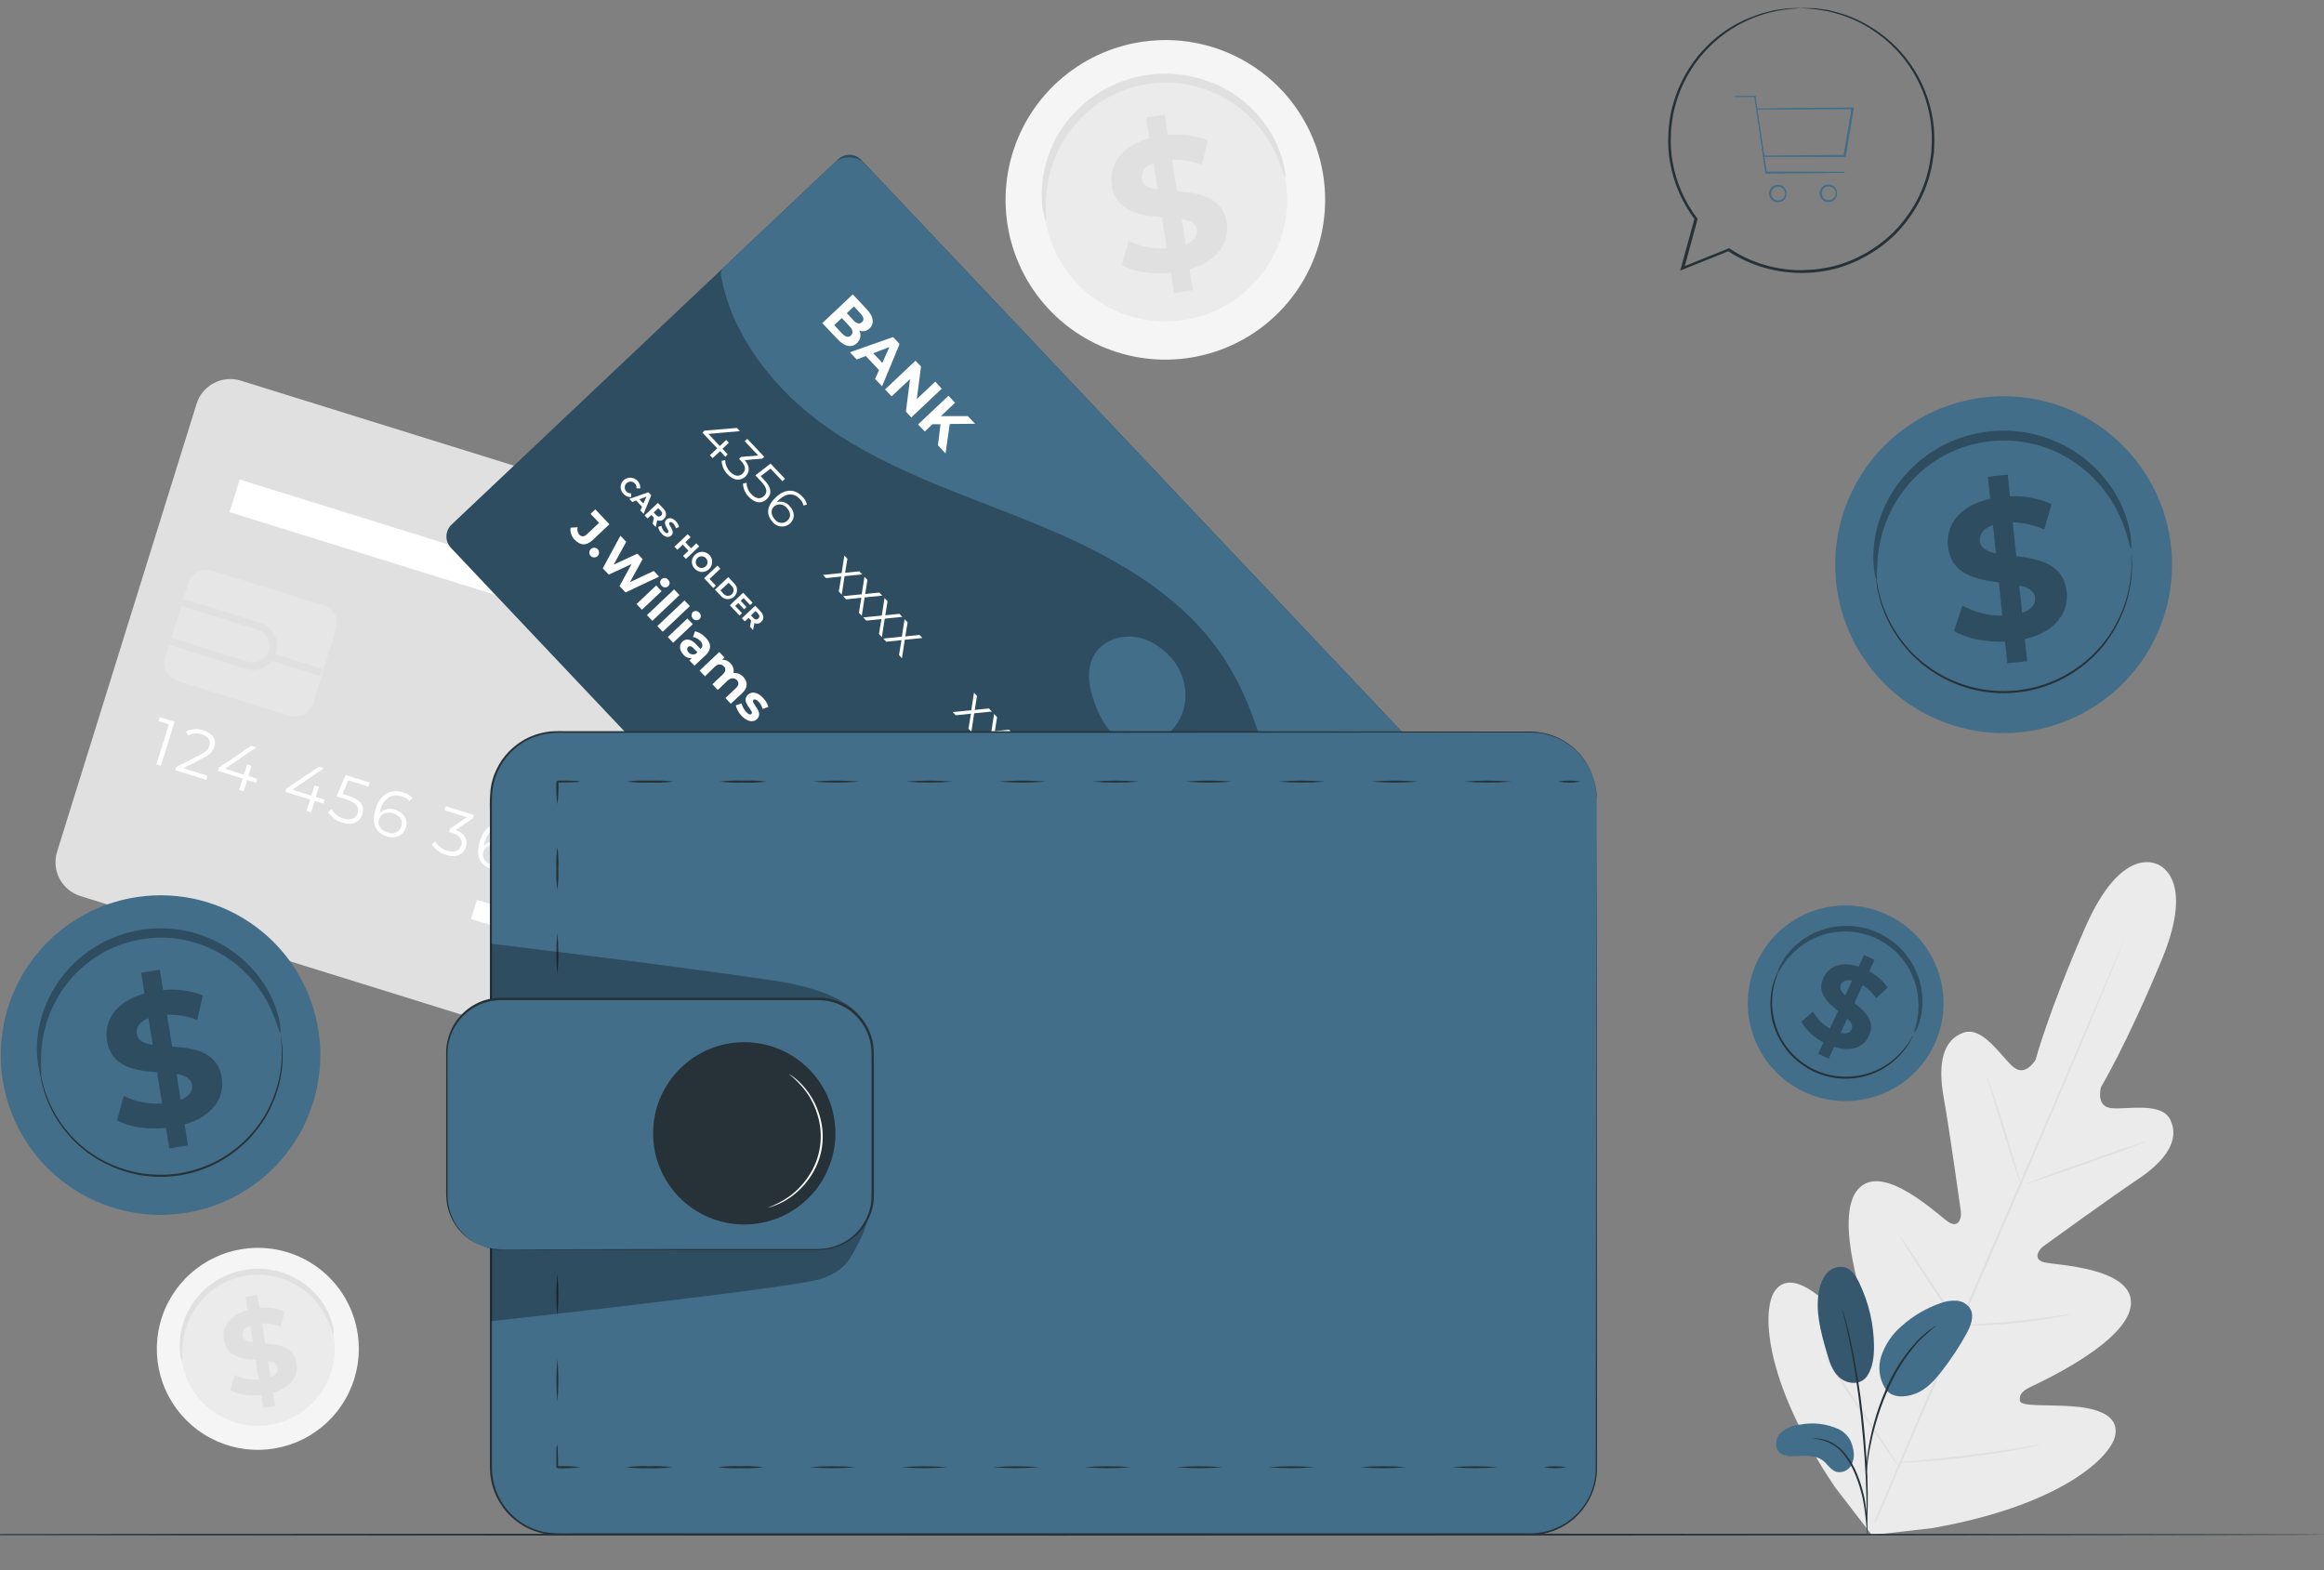 <svg width="259" height="175" viewBox="0 0 259 175" fill="none" xmlns="http://www.w3.org/2000/svg">
<rect x="0" y="0" width="259" height="175" fill="#808080" stroke="none"/>
<g clip-path="url(#clip0_424_5070)">
<path d="M147.489 19.665C148.006 23.151 147.477 26.713 145.968 29.899C144.459 33.084 142.039 35.751 139.013 37.56C135.988 39.369 132.494 40.239 128.974 40.061C125.453 39.883 122.065 38.664 119.238 36.559C116.411 34.453 114.272 31.556 113.092 28.235C111.913 24.913 111.746 21.316 112.612 17.899C113.479 14.482 115.339 11.399 117.959 9.041C120.579 6.683 123.84 5.155 127.328 4.651C129.638 4.313 131.991 4.433 134.255 5.004C136.518 5.576 138.646 6.588 140.518 7.982C142.391 9.376 143.97 11.125 145.166 13.13C146.362 15.134 147.152 17.355 147.489 19.665Z" fill="#F5F5F5"/>
<path d="M143.3 20.275C143.692 22.931 143.287 25.644 142.136 28.07C140.986 30.495 139.141 32.525 136.836 33.902C134.531 35.279 131.87 35.941 129.188 35.805C126.507 35.669 123.926 34.74 121.773 33.136C119.62 31.532 117.991 29.326 117.092 26.796C116.193 24.265 116.066 21.526 116.725 18.923C117.384 16.32 118.801 13.972 120.796 12.175C122.79 10.377 125.273 9.212 127.93 8.827C131.486 8.311 135.101 9.227 137.982 11.373C140.864 13.519 142.776 16.721 143.3 20.275Z" fill="#EBEBEB"/>
<path d="M143.237 19.855C143.156 19.855 143.012 19.287 142.647 18.291C142.137 16.892 141.413 15.58 140.502 14.403C139.877 13.601 139.166 12.87 138.382 12.223C137.475 11.489 136.477 10.873 135.414 10.392C134.841 10.13 134.25 9.91 133.646 9.734C132.362 9.362 131.03 9.184 129.694 9.209C128.295 9.236 126.908 9.482 125.585 9.938C124.944 10.161 124.321 10.432 123.72 10.748C123.14 11.052 122.584 11.401 122.058 11.791C121.549 12.162 121.07 12.572 120.625 13.016C119.059 14.548 117.895 16.441 117.233 18.528C116.782 19.947 116.553 21.428 116.554 22.917C116.554 23.981 116.622 24.574 116.554 24.587C116.486 24.6 116.291 24.027 116.164 22.942C116.001 21.393 116.128 19.827 116.537 18.325C116.814 17.289 117.209 16.289 117.716 15.344C118.318 14.258 119.066 13.26 119.938 12.376C120.408 11.89 120.915 11.442 121.456 11.036C122.016 10.606 122.61 10.222 123.232 9.887C123.876 9.537 124.547 9.24 125.238 8.997C125.951 8.753 126.68 8.561 127.421 8.424C128.165 8.297 128.918 8.226 129.673 8.212C130.405 8.2 131.137 8.248 131.861 8.356C132.559 8.455 133.248 8.611 133.921 8.823C134.568 9.005 135.199 9.239 135.808 9.522C137.921 10.526 139.741 12.056 141.091 13.966C141.987 15.237 142.64 16.663 143.016 18.172C143.287 19.236 143.296 19.847 143.237 19.855Z" fill="#E0E0E0"/>
<path d="M132.56 30.01L132.934 32.346L130.847 32.677L130.487 30.409C128.405 30.612 126.319 30.286 125.03 29.561L125.772 26.834C127.1 27.486 128.575 27.779 130.05 27.682L129.491 24.206C127.091 24.015 124.381 23.654 123.907 20.678C123.555 18.469 124.852 16.315 128.083 15.416L127.714 13.101L129.796 12.766L130.161 15.039C131.664 14.883 133.182 15.086 134.591 15.632L133.96 18.363C132.89 17.95 131.748 17.754 130.602 17.786L131.17 21.331C133.565 21.5 136.232 21.865 136.703 24.803C137.051 26.966 135.766 29.094 132.56 30.01ZM129.024 21.14L128.549 18.172C127.485 18.596 127.146 19.274 127.256 19.961C127.366 20.648 128.036 20.996 129.024 21.14ZM133.408 25.584C133.294 24.854 132.624 24.558 131.678 24.388L132.141 27.263C133.124 26.868 133.493 26.254 133.387 25.584H133.408Z" fill="#E0E0E0"/>
<path d="M240.405 96.328C240.405 96.328 236.457 94.047 232.374 103.405C228.291 112.762 226.862 118.1 226.862 118.1C226.862 118.1 225.751 120.076 224.373 118.915C222.995 117.753 220.981 114.327 218.806 115.099C216.542 115.896 215.94 118.512 216.606 122.26C217.271 126.008 218.429 134.285 218.531 135.031C218.632 135.777 218.276 136.879 217.208 136.235C216.139 135.59 209.843 129.379 207.07 132.542C204.297 135.705 207.871 145.851 208.244 146.958C208.617 148.065 208.418 148.573 207.897 148.887C207.375 149.201 205.454 146.911 203.593 145.215C201.732 143.519 199.273 141.883 197.827 143.841C196.381 145.8 196.347 153.593 204.475 165.711L208.609 171.088L215.393 170.303C229.771 167.759 235.351 162.324 235.745 159.924C236.139 157.524 233.269 156.888 230.759 156.723C228.249 156.557 225.247 156.761 225.128 156.167C225.009 155.574 225.217 155.09 226.277 154.581C227.337 154.073 237.123 149.612 237.479 145.419C237.835 141.225 228.999 141.005 227.786 140.683C226.574 140.36 227.138 139.33 227.736 138.893C228.333 138.457 235.109 133.543 238.272 131.423C241.435 129.303 242.902 127.051 241.906 124.867C240.947 122.747 237.093 123.693 235.3 123.506C233.506 123.32 234.155 121.149 234.155 121.149C234.155 121.149 237.004 116.409 240.914 106.979C244.823 97.549 240.328 96.281 240.328 96.281" fill="#EBEBEB"/>
<path d="M208.859 169.68C211.759 162.765 215.842 153.25 220.387 142.748C224.933 132.245 229.041 122.748 231.975 115.849L235.448 107.679L236.393 105.457L236.644 104.884C236.703 104.753 236.737 104.689 236.737 104.689C236.718 104.759 236.696 104.827 236.669 104.893L236.436 105.474C236.228 105.995 235.923 106.746 235.533 107.713C234.744 109.654 233.582 112.457 232.141 115.913C229.228 122.828 225.145 132.368 220.608 142.841C216.071 153.314 211.954 162.85 209.02 169.744" fill="#E0E0E0"/>
<path d="M221.41 119.979C221.495 120.12 221.563 120.271 221.613 120.428C221.728 120.721 221.885 121.149 222.075 121.7C222.448 122.765 222.923 124.244 223.419 125.894L224.691 130.113C224.844 130.613 224.971 131.037 225.077 131.385C225.136 131.537 225.176 131.697 225.196 131.859C225.11 131.72 225.042 131.57 224.992 131.414C224.874 131.117 224.717 130.689 224.535 130.142C224.17 129.074 223.716 127.598 223.22 125.94L221.948 121.734L221.558 120.462C221.485 120.309 221.435 120.147 221.41 119.979Z" fill="#E0E0E0"/>
<path d="M225.802 131.944C225.802 131.885 228.796 130.766 232.531 129.443C236.267 128.12 239.315 127.098 239.315 127.162C239.315 127.225 236.322 128.34 232.586 129.663C228.851 130.986 225.823 131.987 225.802 131.944Z" fill="#E0E0E0"/>
<path d="M218.098 147.729C218.261 147.691 218.427 147.672 218.594 147.674L219.955 147.594C221.1 147.526 222.686 147.424 224.428 147.25C226.171 147.076 227.744 146.877 228.88 146.716L230.229 146.534C230.393 146.499 230.561 146.485 230.729 146.491C230.575 146.556 230.412 146.601 230.246 146.623C229.932 146.691 229.474 146.78 228.906 146.881C227.774 147.081 226.201 147.305 224.45 147.484C222.699 147.662 221.113 147.729 219.959 147.755C219.383 147.755 218.921 147.755 218.598 147.755C218.431 147.769 218.263 147.76 218.098 147.729Z" fill="#E0E0E0"/>
<path d="M211.742 137.804C211.742 137.804 211.861 137.922 212.035 138.164C212.209 138.406 212.459 138.753 212.76 139.194C213.358 140.068 214.176 141.289 215.066 142.642C215.957 143.994 216.762 145.228 217.322 146.127C217.606 146.576 217.831 146.945 217.983 147.2C218.072 147.332 218.145 147.474 218.2 147.624C218.086 147.517 217.988 147.396 217.907 147.263C217.733 147.021 217.483 146.67 217.182 146.233C216.584 145.355 215.766 144.138 214.876 142.781C213.985 141.425 213.18 140.195 212.62 139.296C212.336 138.847 212.111 138.482 211.958 138.223C211.87 138.092 211.798 137.952 211.742 137.804Z" fill="#E0E0E0"/>
<path d="M203.169 150.893C203.304 151.035 203.427 151.19 203.534 151.355C203.779 151.707 204.093 152.148 204.466 152.673C205.242 153.793 206.302 155.349 207.46 157.07C208.617 158.792 209.656 160.365 210.398 161.505L211.267 162.866C211.382 163.029 211.48 163.202 211.56 163.384C211.421 163.241 211.298 163.085 211.191 162.917L210.262 161.599C209.487 160.479 208.427 158.927 207.265 157.202C206.103 155.476 205.068 153.907 204.326 152.767C203.979 152.224 203.69 151.766 203.457 151.406C203.342 151.246 203.245 151.074 203.169 150.893Z" fill="#E0E0E0"/>
<path d="M211.441 163.027C211.649 162.978 211.86 162.948 212.073 162.938L213.769 162.777C215.219 162.637 217.225 162.442 219.43 162.163C221.634 161.883 223.627 161.586 225.069 161.357L226.765 161.09C226.973 161.046 227.184 161.023 227.397 161.022C227.197 161.093 226.991 161.145 226.782 161.179C226.383 161.268 225.807 161.387 225.086 161.518C223.653 161.789 221.66 162.116 219.451 162.391C217.242 162.667 215.211 162.845 213.773 162.938C213.044 162.985 212.455 163.019 212.048 163.032C211.846 163.049 211.643 163.048 211.441 163.027Z" fill="#E0E0E0"/>
<path d="M89.762 125.016L8.952 99.865C7.954 99.554 7.121 98.86 6.635 97.935C6.149 97.011 6.051 95.931 6.361 94.933L21.901 45.024C22.053 44.528 22.302 44.068 22.633 43.668C22.964 43.269 23.371 42.939 23.83 42.697C24.289 42.456 24.791 42.307 25.308 42.261C25.824 42.214 26.345 42.27 26.84 42.425L107.655 67.581C108.651 67.891 109.483 68.585 109.968 69.509C110.453 70.433 110.551 71.512 110.241 72.508L94.68 122.43C94.371 123.425 93.679 124.256 92.756 124.741C91.834 125.226 90.757 125.325 89.762 125.016Z" fill="#E0E0E0"/>
<path d="M94.226 78.062C93.85 79.268 93.126 80.335 92.143 81.129C91.161 81.923 89.966 82.407 88.708 82.522C87.45 82.636 86.187 82.375 85.078 81.771C83.969 81.167 83.063 80.248 82.476 79.13C81.889 78.012 81.647 76.745 81.78 75.489C81.913 74.233 82.416 73.045 83.224 72.075C84.033 71.105 85.111 70.396 86.322 70.038C87.533 69.681 88.823 69.69 90.029 70.066C90.83 70.314 91.574 70.719 92.219 71.256C92.863 71.792 93.396 72.451 93.785 73.194C94.175 73.936 94.415 74.749 94.491 75.584C94.566 76.419 94.476 77.262 94.226 78.062Z" fill="white"/>
<path d="M94.68 85.05C94.287 84.998 93.9 84.913 93.522 84.795C91.911 84.285 90.558 83.173 89.746 81.69C88.933 80.208 88.724 78.469 89.161 76.836C89.598 75.203 90.648 73.801 92.092 72.923C93.537 72.044 95.264 71.757 96.915 72.119C98.566 72.482 100.014 73.468 100.957 74.871C101.9 76.274 102.265 77.987 101.977 79.653C101.689 81.319 100.77 82.809 99.411 83.814C98.052 84.82 96.357 85.262 94.68 85.05ZM96.261 72.372C95.105 72.227 93.931 72.415 92.877 72.914C91.824 73.413 90.934 74.202 90.314 75.188C89.693 76.175 89.366 77.318 89.373 78.484C89.379 79.649 89.717 80.789 90.349 81.769C90.98 82.749 91.877 83.529 92.936 84.016C93.995 84.504 95.171 84.679 96.326 84.522C97.481 84.365 98.567 83.881 99.457 83.129C100.347 82.376 101.003 81.384 101.349 80.271C101.831 78.72 101.677 77.041 100.922 75.603C100.167 74.165 98.872 73.085 97.322 72.601C96.968 72.495 96.606 72.418 96.24 72.372H96.261Z" fill="white"/>
<path d="M19.454 80.441L17.936 85.342L17.432 85.185L18.818 80.733L17.665 80.373L17.805 79.923L19.454 80.441Z" fill="white"/>
<path d="M23.109 86.466L22.969 86.915L19.53 85.843L19.645 85.486L22.303 84.125C23.024 83.748 23.232 83.451 23.338 83.116C23.516 82.548 23.223 82.073 22.49 81.844C22.244 81.751 21.981 81.715 21.72 81.738C21.459 81.76 21.206 81.842 20.98 81.976L20.718 81.552C21.011 81.383 21.339 81.281 21.677 81.253C22.015 81.225 22.355 81.272 22.672 81.391C23.669 81.7 24.143 82.404 23.889 83.222C23.741 83.693 23.465 84.07 22.617 84.494L20.438 85.614L23.109 86.466Z" fill="white"/>
<path d="M28.536 87.229L27.552 86.928L27.154 88.2L26.649 88.039L27.048 86.767L24.283 85.919L24.393 85.554L28.006 83.116L28.566 83.29L25.072 85.673L27.192 86.339L27.544 85.202L28.031 85.355L27.679 86.491L28.659 86.796L28.536 87.229Z" fill="white"/>
<path d="M36.05 89.57L35.07 89.264L34.667 90.536L34.163 90.379L34.566 89.108L31.797 88.26L31.911 87.895L35.52 85.453L36.079 85.626L32.59 88.014L34.71 88.675L35.062 87.543L35.553 87.696L35.197 88.828L36.181 89.133L36.05 89.57Z" fill="white"/>
<path d="M40.383 90.748C40.124 91.596 39.34 92.054 38.14 91.681C37.488 91.502 36.93 91.08 36.58 90.502L36.949 90.18C37.238 90.686 37.715 91.058 38.276 91.215C39.124 91.478 39.679 91.215 39.866 90.613C40.052 90.01 39.789 89.468 38.543 89.078L37.5 88.755L38.517 86.373L41.201 87.221L41.061 87.67L38.818 86.97L38.165 88.484L38.797 88.679C40.273 89.12 40.654 89.883 40.383 90.748Z" fill="white"/>
<path d="M45.233 92.236C44.949 93.156 44.046 93.508 43.113 93.224C41.812 92.8 41.383 91.694 41.867 90.146C42.384 88.48 43.563 87.89 44.898 88.306C45.307 88.415 45.679 88.632 45.975 88.933L45.649 89.277C45.411 89.021 45.105 88.839 44.767 88.751C43.711 88.42 42.816 88.891 42.405 90.222C42.363 90.355 42.327 90.489 42.299 90.625C42.525 90.398 42.812 90.242 43.126 90.176C43.439 90.109 43.765 90.136 44.063 90.252C45.013 90.557 45.496 91.342 45.233 92.236ZM44.733 92.088C44.932 91.444 44.585 90.884 43.83 90.646C43.075 90.409 42.426 90.719 42.236 91.325C42.066 91.868 42.359 92.516 43.202 92.779C43.347 92.844 43.504 92.877 43.663 92.877C43.822 92.876 43.978 92.843 44.123 92.777C44.267 92.712 44.397 92.617 44.502 92.498C44.607 92.379 44.686 92.24 44.733 92.088Z" fill="white"/>
<path d="M51.928 94.382C51.67 95.2 50.881 95.654 49.698 95.276C49.044 95.098 48.483 94.676 48.129 94.098L48.498 93.775C48.791 94.286 49.274 94.66 49.842 94.814C50.652 95.069 51.22 94.814 51.407 94.221C51.593 93.627 51.297 93.118 50.389 92.834L50.037 92.724L50.152 92.355L52.043 91.083L49.533 90.303L49.673 89.853L52.827 90.837L52.713 91.193L50.784 92.508C51.818 92.881 52.17 93.597 51.928 94.382Z" fill="white"/>
<path d="M56.859 95.858C56.575 96.773 55.672 97.129 54.718 96.841C53.417 96.417 52.988 95.311 53.472 93.763C53.989 92.097 55.168 91.511 56.503 91.927C56.912 92.035 57.285 92.252 57.58 92.555L57.254 92.898C57.016 92.641 56.71 92.457 56.372 92.368C55.312 92.041 54.422 92.508 54.01 93.839C53.967 93.979 53.932 94.12 53.904 94.263C54.129 94.036 54.415 93.879 54.728 93.812C55.04 93.745 55.366 93.771 55.664 93.886C56.639 94.174 57.139 94.959 56.859 95.858ZM56.359 95.713C56.559 95.073 56.211 94.509 55.456 94.276C54.701 94.043 54.053 94.344 53.862 94.954C53.692 95.493 53.98 96.142 54.828 96.409C54.974 96.473 55.131 96.506 55.29 96.506C55.449 96.505 55.606 96.471 55.75 96.405C55.895 96.34 56.024 96.244 56.129 96.125C56.234 96.005 56.312 95.865 56.359 95.713Z" fill="white"/>
<path d="M62.456 93.822L62.342 94.178L58.877 98.088L58.331 97.914L61.723 94.098L59.204 93.313L58.916 94.229L58.42 94.072L58.844 92.707L62.456 93.822Z" fill="white"/>
<path d="M69.452 96.002L69.342 96.362L65.874 100.267L65.327 100.098L68.719 96.281L66.175 95.497L65.891 96.417L65.39 96.26L65.814 94.895L69.452 96.002Z" fill="white"/>
<path d="M73.175 101.043C72.903 101.912 72 102.222 70.83 101.857C69.66 101.493 69.109 100.729 69.38 99.86C69.462 99.58 69.638 99.337 69.878 99.171C70.118 99.004 70.408 98.926 70.699 98.949C70.495 98.804 70.343 98.598 70.267 98.36C70.19 98.122 70.193 97.866 70.275 97.63C70.521 96.833 71.356 96.549 72.395 96.871C73.433 97.193 73.968 97.906 73.722 98.703C73.653 98.948 73.506 99.163 73.303 99.316C73.1 99.469 72.853 99.552 72.598 99.551C72.851 99.696 73.046 99.923 73.151 100.195C73.256 100.467 73.264 100.766 73.175 101.043ZM72.662 100.874C72.848 100.271 72.446 99.733 71.576 99.462C70.707 99.19 70.08 99.411 69.88 100.013C69.681 100.615 70.084 101.162 70.953 101.429C71.822 101.696 72.471 101.484 72.662 100.874ZM71.704 99.063C72.467 99.3 73.026 99.097 73.192 98.567C73.357 98.037 72.988 97.528 72.251 97.295C71.513 97.062 70.936 97.253 70.767 97.799C70.597 98.347 70.936 98.826 71.704 99.063Z" fill="white"/>
<path d="M78.288 101.416C77.771 103.082 76.592 103.667 75.257 103.252C74.847 103.145 74.475 102.928 74.18 102.624L74.506 102.281C74.742 102.539 75.049 102.722 75.388 102.807C76.444 103.137 77.338 102.671 77.75 101.34C77.788 101.225 77.822 101.085 77.856 100.916C77.63 101.143 77.343 101.299 77.029 101.365C76.716 101.432 76.39 101.405 76.092 101.289C75.121 100.988 74.621 100.199 74.9 99.305C75.18 98.41 76.088 98.032 77.02 98.321C78.343 98.724 78.772 99.847 78.288 101.416ZM77.898 100.225C78.068 99.686 77.775 99.033 76.931 98.77C76.787 98.706 76.63 98.674 76.471 98.674C76.313 98.675 76.156 98.709 76.012 98.774C75.867 98.839 75.738 98.934 75.633 99.053C75.528 99.171 75.449 99.31 75.401 99.461C75.197 100.106 75.545 100.67 76.304 100.903C77.063 101.136 77.72 100.818 77.898 100.208V100.225Z" fill="white"/>
<path d="M84.012 100.534L82.486 105.44L81.981 105.283L83.368 100.827L82.21 100.467L82.35 100.017L84.012 100.534Z" fill="white"/>
<path d="M87.667 106.559L87.527 107.009L84.08 105.936L84.19 105.58L86.849 104.219C87.574 103.846 87.782 103.549 87.888 103.21C88.061 102.646 87.773 102.171 87.04 101.938C86.794 101.844 86.532 101.808 86.27 101.83C86.009 101.852 85.756 101.932 85.53 102.065L85.272 101.641C85.566 101.473 85.894 101.371 86.231 101.344C86.569 101.317 86.909 101.365 87.226 101.484C88.218 101.793 88.693 102.493 88.439 103.311C88.29 103.782 88.015 104.159 87.167 104.583L84.992 105.703L87.667 106.559Z" fill="white"/>
<path d="M92.365 106.971C92.111 107.789 91.318 108.243 90.13 107.865C89.479 107.684 88.92 107.263 88.566 106.687L88.935 106.364C89.229 106.872 89.71 107.244 90.275 107.403C91.089 107.658 91.657 107.403 91.843 106.81C92.03 106.216 91.733 105.707 90.826 105.423L90.474 105.313L90.588 104.944L92.479 103.672L89.969 102.892L90.109 102.442L93.264 103.422L93.154 103.782L91.22 105.092C92.255 105.47 92.607 106.186 92.365 106.971Z" fill="white"/>
<path d="M53.144 100.291L52.481 102.42L91.754 114.645L92.417 112.516L53.144 100.291Z" fill="white"/>
<path d="M70.952 110.5L70.289 112.63L90.434 118.9L91.097 116.771L70.952 110.5Z" fill="white"/>
<g opacity="0.5">
<path d="M36.085 67.474L23.62 63.594C22.511 63.249 21.332 63.868 20.987 64.977L18.405 73.272C18.06 74.381 18.679 75.56 19.788 75.906L32.253 79.785C33.362 80.131 34.541 79.511 34.886 78.403L37.468 70.107C37.813 68.998 37.194 67.82 36.085 67.474Z" fill="#EBEBEB"/>
</g>
<path d="M18.839 71.872L19.085 71.083L27.565 73.725C27.8 73.805 28.049 73.837 28.297 73.819C28.545 73.801 28.787 73.734 29.009 73.621C29.23 73.509 29.427 73.353 29.587 73.163C29.747 72.973 29.868 72.753 29.942 72.516C30.016 72.278 30.041 72.029 30.017 71.782C29.993 71.534 29.92 71.294 29.801 71.076C29.683 70.857 29.522 70.665 29.328 70.509C29.134 70.354 28.911 70.239 28.672 70.171L20.192 67.53L20.438 66.741L28.918 69.383C29.265 69.479 29.589 69.644 29.871 69.868C30.153 70.092 30.387 70.37 30.56 70.686C30.732 71.003 30.839 71.35 30.875 71.709C30.91 72.067 30.873 72.429 30.766 72.773C30.659 73.117 30.484 73.435 30.251 73.71C30.018 73.985 29.733 74.21 29.411 74.373C29.09 74.535 28.739 74.631 28.38 74.655C28.02 74.679 27.66 74.631 27.319 74.513L18.839 71.872Z" fill="#E0E0E0"/>
<path d="M30.154 72.737L29.906 73.523L35.702 75.353L35.95 74.568L30.154 72.737Z" fill="#E0E0E0"/>
<path d="M69.098 66.636L26.715 53.443L25.584 57.079L67.966 70.272L69.098 66.636Z" fill="white"/>
<path d="M39.869 148.688C40.195 150.891 39.86 153.142 38.906 155.155C37.952 157.168 36.422 158.852 34.511 159.996C32.599 161.139 30.391 161.689 28.166 161.577C25.942 161.465 23.8 160.695 22.013 159.365C20.226 158.036 18.874 156.206 18.127 154.107C17.381 152.008 17.273 149.735 17.819 147.576C18.365 145.416 19.539 143.467 21.193 141.975C22.848 140.483 24.907 139.515 27.111 139.194C28.572 138.98 30.061 139.055 31.493 139.416C32.925 139.778 34.272 140.417 35.457 141.299C36.641 142.18 37.641 143.286 38.398 144.554C39.155 145.822 39.655 147.227 39.869 148.688Z" fill="#F5F5F5"/>
<path d="M37.22 149.074C37.468 150.754 37.212 152.47 36.485 154.004C35.758 155.539 34.591 156.823 33.134 157.695C31.676 158.566 29.993 158.986 28.297 158.9C26.6 158.814 24.968 158.227 23.606 157.213C22.243 156.199 21.213 154.803 20.644 153.203C20.075 151.603 19.994 149.87 20.411 148.223C20.827 146.577 21.723 145.091 22.985 143.954C24.246 142.817 25.817 142.08 27.497 141.836C29.746 141.509 32.033 142.087 33.856 143.444C35.679 144.801 36.888 146.826 37.22 149.074Z" fill="#EBEBEB"/>
<path d="M37.177 148.806C37.019 148.491 36.894 148.16 36.804 147.819C36.481 146.934 36.023 146.105 35.447 145.359C34.351 143.935 32.831 142.896 31.105 142.391C30.709 142.272 30.303 142.186 29.893 142.133C29.471 142.076 29.046 142.05 28.621 142.056C28.179 142.07 27.738 142.112 27.302 142.184C26.871 142.266 26.446 142.378 26.03 142.519C25.625 142.659 25.231 142.831 24.852 143.032C24.133 143.413 23.473 143.896 22.893 144.465C22.365 144.981 21.908 145.564 21.532 146.199C21.204 146.755 20.938 147.345 20.739 147.958C20.456 148.856 20.313 149.791 20.315 150.731C20.355 151.084 20.355 151.439 20.315 151.791C20.162 151.464 20.079 151.109 20.069 150.748C19.969 149.768 20.05 148.778 20.306 147.827C20.487 147.167 20.743 146.53 21.069 145.928C21.452 145.237 21.925 144.601 22.477 144.036C22.774 143.729 23.094 143.445 23.435 143.188C23.791 142.918 24.166 142.676 24.559 142.463C24.968 142.244 25.393 142.057 25.831 141.904C26.282 141.749 26.744 141.627 27.213 141.539C27.684 141.458 28.16 141.413 28.638 141.403C29.1 141.398 29.562 141.429 30.02 141.497C30.462 141.559 30.899 141.656 31.326 141.789C31.734 141.915 32.133 142.07 32.517 142.256C33.854 142.89 35.005 143.858 35.858 145.067C36.428 145.87 36.845 146.771 37.088 147.725C37.196 148.075 37.226 148.444 37.177 148.806Z" fill="#E0E0E0"/>
<path d="M30.423 155.23L30.66 156.706L29.342 156.918L29.113 155.48C27.937 155.633 26.743 155.45 25.666 154.955L26.132 153.229C26.973 153.635 27.905 153.816 28.837 153.755L28.485 151.554C26.963 151.436 25.255 151.211 24.953 149.324C24.729 147.929 25.551 146.568 27.595 145.996L27.362 144.533L28.676 144.321L28.909 145.758C29.86 145.66 30.821 145.79 31.712 146.136L31.313 147.861C30.638 147.601 29.917 147.477 29.193 147.497L29.554 149.74C31.072 149.846 32.755 150.079 33.052 151.936C33.264 153.305 32.454 154.649 30.423 155.23ZM28.176 149.621L27.875 147.747C27.201 148.018 26.984 148.446 27.056 148.879C27.128 149.311 27.565 149.528 28.176 149.621ZM30.949 152.432C30.877 151.97 30.453 151.783 29.855 151.673L30.147 153.492C30.783 153.242 31.017 152.852 30.949 152.432Z" fill="#E0E0E0"/>
<path d="M208.07 153.377C207.248 154.548 205.649 154.162 204.911 153.445C204.174 152.729 203.856 151.69 203.571 150.698C202.919 148.438 202.266 146.063 202.749 143.757C202.866 143.059 203.173 142.406 203.635 141.87C203.87 141.607 204.17 141.41 204.504 141.298C204.839 141.187 205.197 141.164 205.543 141.234C206.349 141.446 206.849 142.239 207.209 142.989C208.276 145.204 208.835 147.629 208.846 150.087C208.846 151.232 208.715 152.432 208.07 153.377Z" fill="#426E8A"/>
<g opacity="0.2">
<path d="M208.07 153.377C207.248 154.548 205.649 154.162 204.911 153.445C204.174 152.729 203.856 151.69 203.571 150.698C202.919 148.438 202.266 146.063 202.749 143.757C202.866 143.059 203.173 142.406 203.635 141.87C203.87 141.607 204.17 141.41 204.504 141.298C204.839 141.187 205.197 141.164 205.543 141.234C206.349 141.446 206.849 142.239 207.209 142.989C208.276 145.204 208.835 147.629 208.846 150.087C208.846 151.232 208.715 152.432 208.07 153.377Z" fill="black"/>
</g>
<path d="M204.992 159.322C203.613 158.674 202.063 158.486 200.57 158.784C199.754 158.855 198.987 159.199 198.39 159.759C197.843 160.361 197.742 161.421 198.365 161.938C198.77 162.211 199.257 162.334 199.743 162.286C200.909 162.286 202.206 162.065 203.135 162.769C203.669 163.172 204.021 163.838 204.661 164.041C204.98 164.114 205.313 164.081 205.611 163.948C205.909 163.815 206.156 163.589 206.315 163.303C206.621 162.718 206.688 162.037 206.501 161.404C206.428 160.964 206.253 160.547 205.991 160.186C205.729 159.824 205.387 159.529 204.992 159.322Z" fill="#426E8A"/>
<path d="M210.326 155.061C209.905 154.508 209.624 153.862 209.509 153.177C209.394 152.492 209.447 151.79 209.664 151.13C210.112 149.806 210.918 148.632 211.992 147.738C213.209 146.655 214.624 145.82 216.16 145.279C216.755 145.039 217.394 144.931 218.034 144.961C218.354 144.979 218.664 145.075 218.938 145.241C219.213 145.406 219.442 145.636 219.607 145.911C220.031 146.759 219.628 147.764 219.183 148.59C218.383 150.052 217.467 151.447 216.444 152.763C215.626 153.818 214.685 154.882 213.434 155.34C212.183 155.798 210.89 155.764 210.22 154.916" fill="#426E8A"/>
<path d="M208.126 171.084C208.086 170.908 208.062 170.729 208.054 170.549C208.015 170.164 207.969 169.676 207.909 169.095C207.836 168.383 207.727 167.676 207.583 166.975C207.391 166.116 207.131 165.274 206.807 164.456C206.494 163.639 206.065 162.871 205.535 162.175C204.812 161.21 203.735 160.569 202.542 160.395C202.361 160.39 202.182 160.364 202.007 160.318C202.188 160.301 202.37 160.301 202.55 160.318C203.045 160.357 203.528 160.484 203.979 160.691C204.641 161.011 205.222 161.478 205.675 162.057C206.23 162.762 206.678 163.545 207.006 164.38C207.338 165.211 207.596 166.069 207.778 166.945C207.915 167.66 208.01 168.382 208.062 169.108C208.109 169.723 208.126 170.223 208.134 170.571C208.151 170.741 208.148 170.914 208.126 171.084Z" fill="#263238"/>
<path d="M208.028 169.964C208.018 169.883 208.018 169.8 208.028 169.718C208.028 169.532 208.028 169.294 208.028 169.01C208.028 168.395 208.028 167.505 207.994 166.407C207.939 164.211 207.752 161.183 207.388 157.851C207.023 154.518 206.54 151.52 206.086 149.371C205.98 148.832 205.874 148.349 205.777 147.92C205.679 147.492 205.599 147.128 205.522 146.831C205.446 146.534 205.399 146.326 205.357 146.144C205.333 146.064 205.318 145.981 205.314 145.898C205.35 145.973 205.379 146.051 205.399 146.131L205.607 146.81C205.696 147.106 205.789 147.471 205.895 147.895C206.001 148.319 206.124 148.798 206.239 149.337C206.844 152.137 207.299 154.968 207.604 157.817C207.973 161.158 208.134 164.177 208.151 166.394C208.151 167.497 208.151 168.387 208.113 169.002C208.113 169.29 208.079 169.523 208.07 169.71C208.064 169.796 208.05 169.881 208.028 169.964Z" fill="#263238"/>
<path d="M208.011 164.1C207.993 163.855 207.993 163.608 208.011 163.362C208.04 162.888 208.104 162.201 208.24 161.361C208.401 160.376 208.617 159.401 208.888 158.44C209.214 157.262 209.622 156.109 210.11 154.988C210.956 152.925 212.171 151.032 213.697 149.404C213.962 149.125 214.246 148.863 214.545 148.62C214.676 148.514 214.791 148.404 214.905 148.319L215.236 148.09C215.432 147.942 215.639 147.808 215.855 147.691C215.14 148.258 214.459 148.867 213.815 149.515C212.344 151.156 211.162 153.036 210.322 155.073C209.837 156.186 209.426 157.329 209.092 158.495C208.774 159.568 208.562 160.556 208.401 161.387C208.24 162.218 208.159 162.9 208.104 163.371C208.093 163.616 208.062 163.86 208.011 164.1Z" fill="#263238"/>
<path d="M115.88 130.468L50.253 61.051C49.922 60.699 49.744 60.23 49.757 59.747C49.771 59.264 49.975 58.806 50.325 58.473L93.408 17.752C93.582 17.588 93.787 17.459 94.01 17.373C94.234 17.288 94.473 17.247 94.712 17.254C94.951 17.261 95.187 17.315 95.406 17.412C95.624 17.51 95.822 17.65 95.986 17.824L161.608 87.246C161.94 87.598 162.118 88.067 162.105 88.55C162.091 89.033 161.887 89.491 161.536 89.824L118.462 130.528C118.289 130.694 118.085 130.825 117.861 130.912C117.638 130.999 117.399 131.041 117.159 131.036C116.919 131.03 116.682 130.977 116.463 130.88C116.243 130.783 116.045 130.643 115.88 130.468Z" fill="#426E8A"/>
<g opacity="0.3">
<path d="M115.88 130.468L50.253 61.051C49.922 60.699 49.744 60.23 49.757 59.747C49.771 59.264 49.975 58.806 50.325 58.473L93.408 17.752C93.582 17.588 93.787 17.459 94.01 17.373C94.234 17.288 94.473 17.247 94.712 17.254C94.951 17.261 95.187 17.315 95.406 17.412C95.624 17.51 95.822 17.65 95.986 17.824L161.608 87.246C161.94 87.598 162.118 88.067 162.105 88.55C162.091 89.033 161.887 89.491 161.536 89.824L118.462 130.528C118.289 130.694 118.085 130.825 117.861 130.912C117.638 130.999 117.399 131.041 117.159 131.036C116.919 131.03 116.682 130.977 116.463 130.88C116.243 130.783 116.045 130.643 115.88 130.468Z" fill="black"/>
</g>
<path d="M161.125 86.737L96.457 18.333C96.23 18.092 95.957 17.898 95.655 17.762C95.352 17.626 95.026 17.552 94.695 17.542C94.364 17.533 94.034 17.589 93.724 17.707C93.415 17.825 93.132 18.003 92.891 18.231L80.654 29.802C80.533 29.915 80.442 30.056 80.389 30.213C80.336 30.37 80.322 30.538 80.349 30.701C81.574 37.544 86.467 43.663 92.302 47.716C99.349 52.613 107.701 55.196 115.622 58.465C123.542 61.734 131.526 66.041 136.287 73.186C140.777 79.932 141.837 88.297 144.123 96.082C144.744 98.197 145.521 100.263 146.446 102.264C146.514 102.409 146.615 102.536 146.741 102.635C146.867 102.734 147.015 102.801 147.172 102.832C147.329 102.863 147.491 102.855 147.645 102.811C147.799 102.767 147.941 102.687 148.058 102.578L161.028 90.316C161.271 90.088 161.466 89.814 161.602 89.511C161.739 89.207 161.814 88.879 161.823 88.547C161.832 88.214 161.775 87.882 161.655 87.572C161.536 87.261 161.355 86.978 161.125 86.737Z" fill="#426E8A"/>
<path d="M95.502 38.24C94.917 38.795 94.137 38.664 93.298 37.761L91.644 36.01L95.036 32.812L96.596 34.466C97.398 35.314 97.444 36.081 96.931 36.586C96.781 36.735 96.591 36.839 96.383 36.884C96.176 36.929 95.96 36.914 95.761 36.84C95.881 37.069 95.92 37.331 95.873 37.585C95.826 37.838 95.696 38.069 95.502 38.24ZM95.172 34.148L94.375 34.903L95.104 35.696C95.464 36.077 95.795 36.158 96.062 35.908C96.329 35.657 96.261 35.327 95.901 34.945L95.172 34.148ZM94.837 37.375C95.121 37.108 95.053 36.76 94.667 36.353L93.819 35.441L92.971 36.23L93.819 37.146C94.218 37.553 94.548 37.65 94.837 37.392V37.375Z" fill="white"/>
<path d="M97.97 41.25L96.482 39.677L95.473 40.063L94.718 39.261L99.526 37.565L100.256 38.341L98.305 43.052L97.525 42.229L97.97 41.25ZM98.331 40.44L99.119 38.681L97.317 39.367L98.331 40.44Z" fill="white"/>
<path d="M104.949 43.328L101.557 46.525L100.959 45.872L101.421 42.247L99.365 44.176L98.636 43.4L102.028 40.203L102.643 40.852L102.176 44.473L104.233 42.531L104.949 43.328Z" fill="white"/>
<path d="M104.818 47.284H103.915L103.067 48.093L102.312 47.309L105.704 44.108L106.438 44.888L104.856 46.381H107.854L108.676 47.229L105.844 47.254L105.378 50.536L104.53 49.624L104.818 47.284Z" fill="white"/>
<path d="M80.832 50.909L80.264 50.285L79.416 51.057L79.115 50.739L79.933 49.968L78.275 48.216L78.504 47.996L82.121 47.695L82.456 48.051L78.95 48.361L80.222 49.709L80.938 49.026L81.231 49.34L80.514 50.018L81.099 50.637L80.832 50.909Z" fill="white"/>
<path d="M83.067 53.118C82.545 53.606 81.795 53.61 81.082 52.859C80.681 52.462 80.447 51.927 80.425 51.363L80.824 51.278C80.829 51.767 81.027 52.235 81.375 52.58C81.863 53.097 82.367 53.152 82.753 52.787C83.139 52.423 83.122 51.939 82.579 51.367L82.367 51.146L82.605 50.922L84.496 50.765L82.995 49.175L83.279 48.908L85.166 50.905L84.941 51.117L83.003 51.282C83.597 51.982 83.563 52.656 83.067 53.118Z" fill="white"/>
<path d="M85.462 55.624C84.932 56.124 84.19 56.145 83.457 55.386C83.055 54.991 82.822 54.457 82.804 53.894L83.202 53.809C83.211 54.288 83.406 54.744 83.745 55.081C84.241 55.611 84.763 55.649 85.14 55.289C85.517 54.928 85.564 54.441 84.809 53.64L84.182 52.978L85.878 51.668L87.485 53.364L87.201 53.631L85.874 52.232L84.78 53.059L85.157 53.483C86.043 54.382 86.009 55.085 85.462 55.624Z" fill="white"/>
<path d="M88.062 58.329C87.927 58.455 87.767 58.551 87.593 58.612C87.419 58.673 87.234 58.697 87.05 58.682C86.866 58.667 86.687 58.614 86.525 58.526C86.362 58.439 86.22 58.318 86.107 58.172C85.327 57.345 85.475 56.357 86.455 55.429C87.51 54.432 88.604 54.488 89.401 55.331C89.657 55.577 89.84 55.888 89.931 56.23L89.55 56.345C89.486 56.06 89.338 55.802 89.126 55.603C88.494 54.933 87.659 54.907 86.815 55.705C86.743 55.772 86.658 55.861 86.573 55.959C86.829 55.885 87.101 55.888 87.355 55.967C87.609 56.046 87.834 56.198 88.002 56.404C88.587 57.019 88.63 57.795 88.062 58.329ZM87.756 58.024C88.18 57.638 88.142 57.091 87.689 56.612C87.607 56.504 87.505 56.413 87.388 56.347C87.27 56.28 87.14 56.238 87.006 56.223C86.872 56.208 86.736 56.221 86.607 56.261C86.478 56.301 86.358 56.367 86.255 56.455C85.912 56.777 85.857 57.367 86.366 57.901C86.444 58.007 86.544 58.095 86.659 58.16C86.774 58.224 86.902 58.264 87.033 58.275C87.165 58.287 87.297 58.27 87.422 58.227C87.546 58.184 87.66 58.114 87.756 58.024Z" fill="white"/>
<path d="M93.48 65.919L93.756 64.257L92.06 64.435L91.725 64.078L93.798 63.866L94.099 61.916L94.438 62.272L94.184 63.837L95.761 63.671L96.088 64.019L94.124 64.214L93.806 66.279L93.48 65.919Z" fill="white"/>
<path d="M95.719 68.289L95.995 66.622L94.299 66.8L93.96 66.444L96.033 66.237L96.338 64.286L96.673 64.638L96.423 66.203L97.996 66.041L98.327 66.389L96.359 66.584L96.041 68.649L95.719 68.289Z" fill="white"/>
<path d="M97.957 70.654L98.233 68.992L96.537 69.17L96.202 68.814L98.271 68.606L98.577 66.652L98.912 67.008L98.661 68.573L100.239 68.412L100.565 68.755L98.598 68.95L98.28 71.015L97.957 70.654Z" fill="white"/>
<path d="M100.192 73.008L100.467 71.346L98.772 71.524L98.436 71.168L100.506 70.956L100.811 69.005L101.146 69.362L100.896 70.926L102.473 70.761L102.799 71.108L100.832 71.303L100.518 73.368L100.192 73.008Z" fill="white"/>
<path d="M107.93 81.204L108.206 79.542L106.51 79.72L106.175 79.364L108.244 79.156L108.549 77.201L108.884 77.557L108.634 79.122L110.211 78.957L110.538 79.304L108.57 79.499L108.252 81.564L107.93 81.204Z" fill="white"/>
<path d="M110.169 83.574L110.445 81.907L108.749 82.086L108.414 81.734L110.483 81.522L110.788 79.571L111.123 79.927L110.873 81.492L112.45 81.327L112.777 81.674L110.809 81.869L110.491 83.934L110.169 83.574Z" fill="white"/>
<path d="M112.407 85.944L112.687 84.278L110.991 84.456L110.656 84.1L112.725 83.892L113.031 81.941L113.366 82.293L113.115 83.858L114.693 83.697L115.019 84.04L113.052 84.235L112.738 86.3L112.407 85.944Z" fill="white"/>
<path d="M114.65 88.31L114.926 86.648L113.23 86.826L112.895 86.47L114.964 86.262L115.269 84.308L115.609 84.664L115.354 86.228L116.932 86.063L117.258 86.411L115.291 86.606L114.977 88.671L114.65 88.31Z" fill="white"/>
<path d="M124.699 92.719L121.596 95.658L121.291 95.336L124.114 92.669L123.423 91.939L123.707 91.668L124.699 92.719Z" fill="white"/>
<path d="M125.127 97.6C124.61 98.092 123.855 98.092 123.143 97.341C122.742 96.944 122.507 96.409 122.486 95.845L122.884 95.76C122.892 96.25 123.09 96.718 123.436 97.066C123.923 97.579 124.432 97.638 124.818 97.273C125.204 96.909 125.187 96.425 124.64 95.849L124.432 95.628L124.665 95.408L126.556 95.247L125.055 93.661L125.339 93.39L127.226 95.387L127.001 95.603L125.068 95.768C125.662 96.476 125.632 97.138 125.127 97.6Z" fill="white"/>
<path d="M127.973 100.767L127.383 100.144L126.569 100.916L126.264 100.598L127.082 99.826L125.424 98.075L125.658 97.854L129.27 97.558L129.605 97.909L126.098 98.219L127.37 99.567L128.087 98.889L128.384 99.198L127.663 99.877L128.252 100.5L127.973 100.767Z" fill="white"/>
<path d="M129.703 103.667L129.419 103.934L127.358 101.755L127.587 101.543L130.072 101.636C130.75 101.662 131.021 101.53 131.233 101.331C131.594 100.988 131.577 100.525 131.127 100.059C130.987 99.892 130.811 99.759 130.612 99.669C130.413 99.579 130.196 99.536 129.978 99.542V99.118C130.26 99.115 130.54 99.174 130.796 99.291C131.053 99.408 131.28 99.581 131.462 99.796C132.056 100.428 132.115 101.128 131.594 101.619C131.297 101.899 130.945 102.043 130.144 102.043L128.104 101.971L129.703 103.667Z" fill="white"/>
<path d="M69.516 53.504C69.685 53.363 69.891 53.275 70.109 53.251C70.328 53.226 70.549 53.266 70.745 53.366C70.941 53.466 71.103 53.621 71.211 53.812C71.32 54.003 71.37 54.221 71.356 54.441L70.932 54.415C70.944 54.318 70.935 54.219 70.904 54.126C70.873 54.033 70.822 53.948 70.754 53.877C70.695 53.815 70.624 53.764 70.546 53.729C70.467 53.694 70.383 53.675 70.297 53.673C70.124 53.668 69.956 53.732 69.83 53.852C69.704 53.971 69.63 54.135 69.625 54.308C69.621 54.482 69.685 54.65 69.804 54.776C69.871 54.848 69.954 54.904 70.046 54.939C70.137 54.974 70.236 54.988 70.334 54.979V55.403C70.174 55.41 70.015 55.381 69.868 55.318C69.722 55.255 69.591 55.16 69.486 55.039C69.382 54.939 69.3 54.818 69.245 54.685C69.19 54.552 69.163 54.409 69.166 54.265C69.169 54.121 69.201 53.979 69.262 53.848C69.322 53.717 69.408 53.6 69.516 53.504Z" fill="white"/>
<path d="M71.547 56.472L70.894 55.785L70.47 55.955L70.139 55.603L72.259 54.861L72.577 55.2L71.729 57.265L71.36 56.896L71.547 56.472ZM71.704 56.12L72.047 55.348L71.258 55.65L71.704 56.12Z" fill="white"/>
<path d="M72.734 58.371L72.874 57.693L72.59 57.396L72.166 57.786L71.839 57.443L73.323 56.044L73.93 56.684C74.303 57.078 74.332 57.532 73.998 57.833C73.902 57.932 73.778 57.999 73.643 58.024C73.507 58.049 73.367 58.031 73.243 57.973L73.082 58.753L72.734 58.371ZM73.633 56.913L73.366 56.633L72.849 57.12L73.116 57.4C73.311 57.608 73.51 57.621 73.671 57.472C73.832 57.324 73.828 57.12 73.633 56.896V56.913Z" fill="white"/>
<path d="M73.349 58.728L73.718 58.6C73.753 58.839 73.861 59.061 74.027 59.236C74.218 59.44 74.362 59.457 74.451 59.372C74.727 59.109 73.722 58.431 74.273 57.909C74.527 57.672 74.926 57.676 75.325 58.096C75.5 58.272 75.623 58.494 75.681 58.736L75.32 58.876C75.276 58.682 75.183 58.502 75.049 58.355C74.854 58.151 74.705 58.147 74.625 58.232C74.353 58.49 75.354 59.177 74.811 59.69C74.561 59.923 74.159 59.919 73.756 59.495C73.546 59.286 73.404 59.019 73.349 58.728Z" fill="white"/>
<path d="M77.928 60.894L76.444 62.297L76.122 61.954L76.728 61.377L76.092 60.703L75.486 61.28L75.159 60.936L76.643 59.537L76.965 59.876L76.38 60.432L77.016 61.106L77.601 60.55L77.928 60.894Z" fill="white"/>
<path d="M77.432 61.857C77.586 61.694 77.785 61.58 78.004 61.532C78.223 61.483 78.451 61.501 78.659 61.584C78.868 61.666 79.047 61.81 79.173 61.995C79.299 62.181 79.366 62.4 79.366 62.624C79.366 62.849 79.299 63.068 79.173 63.253C79.047 63.439 78.868 63.582 78.659 63.665C78.451 63.747 78.223 63.766 78.004 63.717C77.785 63.668 77.586 63.555 77.432 63.392C77.328 63.293 77.245 63.174 77.189 63.042C77.132 62.91 77.103 62.768 77.103 62.624C77.103 62.481 77.132 62.339 77.189 62.207C77.245 62.075 77.328 61.956 77.432 61.857ZM78.636 63.129C78.702 63.074 78.755 63.005 78.793 62.928C78.831 62.851 78.852 62.767 78.856 62.681C78.859 62.596 78.845 62.51 78.814 62.43C78.782 62.35 78.735 62.278 78.674 62.217C78.587 62.121 78.474 62.052 78.348 62.02C78.222 61.989 78.09 61.995 77.968 62.039C77.845 62.083 77.739 62.162 77.662 62.267C77.585 62.371 77.541 62.496 77.536 62.626C77.531 62.756 77.564 62.884 77.632 62.995C77.7 63.105 77.799 63.193 77.917 63.247C78.035 63.301 78.166 63.319 78.295 63.298C78.423 63.277 78.541 63.218 78.636 63.129Z" fill="white"/>
<path d="M79.955 63.04L80.277 63.383L79.073 64.528L79.777 65.27L79.497 65.533L78.471 64.447L79.955 63.04Z" fill="white"/>
<path d="M81.163 64.32L81.799 64.995C81.904 65.089 81.989 65.204 82.047 65.332C82.106 65.461 82.137 65.601 82.139 65.742C82.141 65.883 82.114 66.024 82.059 66.154C82.004 66.284 81.922 66.401 81.82 66.499C81.717 66.596 81.595 66.671 81.462 66.718C81.329 66.766 81.187 66.785 81.046 66.775C80.905 66.766 80.768 66.727 80.643 66.661C80.517 66.595 80.407 66.504 80.319 66.394L79.683 65.719L81.163 64.32ZM80.582 66.11C80.632 66.188 80.698 66.255 80.777 66.305C80.855 66.356 80.944 66.388 81.036 66.4C81.129 66.412 81.223 66.404 81.312 66.376C81.4 66.348 81.482 66.3 81.551 66.237C81.619 66.174 81.673 66.097 81.708 66.01C81.743 65.924 81.759 65.831 81.755 65.738C81.75 65.645 81.725 65.554 81.681 65.472C81.638 65.389 81.576 65.318 81.502 65.262L81.205 64.948L80.289 65.8L80.582 66.11Z" fill="white"/>
<path d="M82.698 68.344L82.422 68.607L81.337 67.458L82.821 66.059L83.877 67.178L83.605 67.437L82.868 66.661L82.545 66.962L83.194 67.653L82.927 67.903L82.278 67.216L81.935 67.538L82.698 68.344Z" fill="white"/>
<path d="M83.575 69.837L83.715 69.162L83.431 68.866L83.007 69.256L82.681 68.912L84.165 67.509L84.771 68.153C85.144 68.548 85.174 69.001 84.839 69.302C84.744 69.402 84.619 69.469 84.484 69.494C84.349 69.519 84.209 69.501 84.084 69.442L83.923 70.222L83.575 69.837ZM84.474 68.378L84.207 68.098L83.694 68.59L83.957 68.87C84.156 69.078 84.351 69.09 84.512 68.938C84.674 68.785 84.669 68.59 84.474 68.378Z" fill="white"/>
<path d="M63.584 58.812L64.372 58.761C64.334 58.904 64.331 59.054 64.364 59.198C64.396 59.342 64.463 59.476 64.559 59.588C64.809 59.851 65.102 59.843 65.407 59.546L66.764 58.274L65.814 57.269L66.344 56.769L67.917 58.431L66.064 60.178C65.356 60.847 64.678 60.818 64.042 60.148C63.867 59.976 63.735 59.766 63.655 59.534C63.576 59.302 63.551 59.055 63.584 58.812Z" fill="white"/>
<path d="M65.848 61.191C65.953 61.092 66.092 61.039 66.236 61.043C66.38 61.047 66.516 61.108 66.615 61.212C66.714 61.317 66.768 61.456 66.764 61.6C66.76 61.744 66.699 61.881 66.594 61.98C66.542 62.029 66.481 62.067 66.415 62.092C66.348 62.118 66.277 62.13 66.206 62.128C66.135 62.126 66.065 62.11 66 62.081C65.934 62.052 65.876 62.01 65.827 61.959C65.778 61.907 65.74 61.846 65.714 61.779C65.689 61.713 65.677 61.642 65.678 61.57C65.68 61.499 65.696 61.429 65.725 61.364C65.755 61.299 65.796 61.24 65.848 61.191Z" fill="white"/>
<path d="M73.455 64.265L69.715 66.029L69.045 65.321L70.385 62.866L67.841 64.044L67.175 63.341L69.143 59.703L69.791 60.385L68.392 62.929L71.038 61.704L71.615 62.315L70.207 64.88L72.861 63.633L73.455 64.265Z" fill="white"/>
<path d="M73.722 64.549C73.772 64.502 73.831 64.467 73.896 64.444C73.961 64.422 74.029 64.413 74.097 64.419C74.166 64.424 74.232 64.444 74.292 64.477C74.352 64.509 74.405 64.554 74.447 64.609C74.499 64.652 74.541 64.705 74.571 64.766C74.601 64.826 74.618 64.892 74.621 64.959C74.624 65.027 74.613 65.094 74.589 65.157C74.565 65.22 74.528 65.277 74.481 65.325C74.431 65.374 74.371 65.412 74.305 65.436C74.24 65.461 74.169 65.471 74.099 65.467C74.029 65.463 73.961 65.444 73.899 65.411C73.837 65.379 73.782 65.333 73.739 65.278C73.687 65.233 73.646 65.178 73.617 65.116C73.588 65.053 73.572 64.986 73.571 64.918C73.569 64.849 73.582 64.781 73.608 64.718C73.634 64.654 73.673 64.597 73.722 64.549ZM73.132 65.249L73.735 65.885L71.538 67.958L70.94 67.322L73.132 65.249Z" fill="white"/>
<path d="M75.125 65.689L75.727 66.326L72.7 69.192L72.098 68.556L75.125 65.689Z" fill="white"/>
<path d="M76.283 66.915L76.885 67.551L73.858 70.413L73.255 69.777L76.283 66.915Z" fill="white"/>
<path d="M77.198 68.225C77.249 68.18 77.309 68.145 77.374 68.123C77.439 68.101 77.508 68.093 77.576 68.098C77.644 68.104 77.71 68.123 77.771 68.155C77.831 68.187 77.885 68.231 77.928 68.285C77.979 68.329 78.02 68.383 78.049 68.444C78.079 68.505 78.095 68.571 78.098 68.639C78.101 68.706 78.09 68.773 78.066 68.837C78.041 68.9 78.005 68.957 77.957 69.005C77.851 69.09 77.718 69.132 77.582 69.123C77.447 69.114 77.32 69.056 77.225 68.959C77.131 68.861 77.076 68.733 77.071 68.597C77.066 68.462 77.111 68.329 77.198 68.225ZM76.609 68.929L77.211 69.565L75.019 71.638L74.417 71.002L76.609 68.929Z" fill="white"/>
<path d="M78.661 73.008L77.389 74.191L76.825 73.597L77.101 73.338C76.925 73.365 76.745 73.343 76.58 73.276C76.415 73.209 76.271 73.099 76.164 72.957C75.676 72.444 75.672 71.867 76.053 71.511C76.435 71.155 76.965 71.163 77.597 71.829L78.076 72.338C78.352 72.079 78.356 71.765 78.029 71.422C77.815 71.198 77.534 71.05 77.228 70.998L77.457 70.353C77.904 70.463 78.309 70.704 78.619 71.045C79.272 71.676 79.327 72.359 78.661 73.008ZM77.504 72.902L77.728 72.69L77.304 72.266C77.025 71.965 76.825 71.977 76.677 72.113C76.528 72.249 76.541 72.499 76.753 72.724C76.845 72.826 76.968 72.897 77.103 72.925C77.238 72.953 77.378 72.938 77.504 72.881V72.902Z" fill="white"/>
<path d="M82.715 77.248L81.443 78.435L80.845 77.799L82.002 76.705C82.354 76.37 82.367 76.056 82.125 75.802C81.884 75.547 81.485 75.488 81.091 75.857L79.993 76.9L79.391 76.264L80.548 75.17C80.904 74.831 80.921 74.526 80.671 74.263C80.421 74 80.035 73.953 79.641 74.326L78.568 75.378L77.966 74.742L80.158 72.668L80.734 73.275L80.48 73.516C80.658 73.514 80.834 73.551 80.996 73.624C81.158 73.698 81.302 73.805 81.417 73.941C81.558 74.075 81.662 74.244 81.719 74.43C81.775 74.617 81.782 74.815 81.739 75.005C81.947 74.99 82.154 75.023 82.347 75.101C82.54 75.178 82.712 75.299 82.85 75.454C83.329 75.976 83.38 76.629 82.715 77.248Z" fill="white"/>
<path d="M81.998 78.613L82.655 78.392C82.734 78.754 82.91 79.086 83.164 79.355C83.44 79.648 83.622 79.686 83.745 79.571C84.101 79.232 82.473 78.253 83.359 77.422C83.783 77.031 84.423 77.129 85.03 77.769C85.312 78.057 85.52 78.409 85.636 78.795L84.983 79.012C84.915 78.715 84.768 78.443 84.559 78.223C84.292 77.939 84.084 77.901 83.97 78.007C83.597 78.363 85.212 79.347 84.347 80.161C83.923 80.546 83.291 80.445 82.651 79.787C82.333 79.461 82.108 79.056 81.998 78.613Z" fill="white"/>
<path d="M107.332 103.133C108.273 102.242 109.299 102.259 109.965 102.959C110.631 103.659 110.588 104.689 109.643 105.579C108.697 106.47 107.68 106.457 107.01 105.753C106.34 105.049 106.391 104.023 107.332 103.133ZM109.028 104.914C109.677 104.303 109.732 103.82 109.418 103.489C109.104 103.158 108.625 103.188 107.977 103.803C107.328 104.418 107.273 104.897 107.582 105.223C107.892 105.55 108.367 105.528 109.015 104.914H109.028Z" fill="white"/>
<path d="M111.64 108.755C111.059 109.306 110.241 109.179 109.669 108.573C108.927 107.784 108.956 106.826 109.876 105.957C110.864 105.024 111.996 105.109 112.789 105.957C113.061 106.228 113.255 106.568 113.349 106.94L112.632 107.152C112.579 106.898 112.452 106.665 112.268 106.483C112.171 106.367 112.051 106.273 111.915 106.208C111.779 106.143 111.63 106.109 111.48 106.107C111.329 106.105 111.18 106.135 111.042 106.196C110.904 106.258 110.781 106.348 110.682 106.461C111.038 106.49 111.369 106.657 111.602 106.928C111.727 107.044 111.827 107.184 111.897 107.339C111.967 107.495 112.005 107.663 112.008 107.833C112.012 108.004 111.981 108.173 111.918 108.332C111.855 108.49 111.76 108.634 111.64 108.755ZM111.004 108.145C111.065 108.087 111.113 108.016 111.145 107.938C111.177 107.86 111.192 107.776 111.188 107.692C111.185 107.607 111.164 107.525 111.126 107.449C111.089 107.374 111.036 107.307 110.97 107.254C110.919 107.187 110.855 107.131 110.781 107.09C110.707 107.049 110.626 107.024 110.542 107.015C110.458 107.007 110.374 107.016 110.293 107.042C110.213 107.067 110.139 107.109 110.076 107.165C110.015 107.226 109.968 107.298 109.938 107.378C109.907 107.458 109.894 107.543 109.899 107.628C109.904 107.713 109.926 107.797 109.966 107.873C110.005 107.948 110.06 108.015 110.126 108.068C110.177 108.136 110.24 108.192 110.314 108.233C110.387 108.274 110.469 108.299 110.552 108.306C110.636 108.313 110.721 108.303 110.8 108.275C110.879 108.247 110.952 108.203 111.013 108.145H111.004Z" fill="white"/>
<path d="M115.456 107.691L115.995 108.255L110.877 110.544L110.343 109.976L115.456 107.691Z" fill="white"/>
<path d="M115.075 113.106L114.536 113.615L112.488 111.456L112.912 111.054L114.994 111.172C115.135 111.2 115.281 111.196 115.421 111.162C115.561 111.127 115.692 111.063 115.804 110.973C116.029 110.761 116.012 110.481 115.723 110.18C115.62 110.06 115.488 109.968 115.34 109.912C115.192 109.856 115.032 109.837 114.875 109.858L114.731 109.082C115.03 109.047 115.332 109.087 115.612 109.197C115.891 109.307 116.139 109.485 116.334 109.714C116.936 110.354 117.008 111.083 116.491 111.575C116.215 111.838 115.889 111.999 115.138 111.948L113.9 111.876L115.075 113.106Z" fill="white"/>
<path d="M117.826 115.891L117.402 115.429L116.805 115.993L116.194 115.348L116.796 114.784L115.342 113.245L115.787 112.821L118.869 112.457L119.527 113.148L116.627 113.521L117.352 114.288L117.886 113.784L118.475 114.407L117.941 114.911L118.365 115.378L117.826 115.891Z" fill="white"/>
<path d="M131.22 80.576C132.831 78.1 132.2 74.81 130.037 72.8C129.379 72.18 128.617 71.68 127.786 71.325C125.721 70.477 122.986 71.092 121.901 73.05C121.015 74.649 121.371 76.646 121.994 78.363C122.643 80.165 123.69 82.005 125.475 82.705C127.26 83.404 129.257 82.764 130.538 81.433C130.794 81.172 131.023 80.885 131.22 80.576Z" fill="#426E8A"/>
<path d="M170.546 81.598H62.117C58.033 81.598 54.722 84.909 54.722 88.993V163.629C54.722 167.713 58.033 171.024 62.117 171.024H170.546C174.63 171.024 177.941 167.713 177.941 163.629V88.993C177.941 84.909 174.63 81.598 170.546 81.598Z" fill="#426E8A"/>
<path d="M177.941 88.993C177.941 88.993 177.941 88.904 177.941 88.726C177.933 88.46 177.907 88.195 177.864 87.933C177.716 86.901 177.345 85.913 176.779 85.037C176.364 84.393 175.855 83.814 175.27 83.32C174.554 82.733 173.736 82.285 172.857 81.997C172.62 81.916 172.369 81.87 172.119 81.798C171.869 81.725 171.602 81.717 171.335 81.675L170.517 81.636H165.946L121.735 81.67H91.207H74.196H63.041C62.288 81.64 61.534 81.683 60.79 81.798C59.29 82.073 57.916 82.815 56.863 83.918C56.332 84.467 55.892 85.098 55.562 85.787C55.221 86.476 54.997 87.217 54.9 87.98C54.827 88.755 54.803 89.534 54.828 90.311V102.264C54.828 108.726 54.828 115.316 54.828 122.035V163.587C54.831 165.361 55.475 167.073 56.643 168.408C57.794 169.735 59.391 170.596 61.133 170.829C62.002 170.904 62.874 170.928 63.745 170.901H130.805H165.848H169.927C170.593 170.922 171.259 170.878 171.916 170.77C172.562 170.645 173.188 170.434 173.777 170.142C174.069 169.999 174.353 169.837 174.625 169.659C174.89 169.472 175.145 169.271 175.388 169.057C176.11 168.422 176.698 167.649 177.118 166.784C177.538 165.92 177.782 164.98 177.835 164.02C177.877 158.932 177.835 154.039 177.86 149.375C177.86 130.719 177.89 115.607 177.898 105.168C177.898 99.949 177.898 95.9 177.92 93.148C177.92 91.779 177.92 90.731 177.92 90.023C177.92 89.315 177.92 88.959 177.92 88.959C177.92 88.959 177.92 89.319 177.92 90.023C177.92 90.727 177.92 91.779 177.92 93.148C177.92 95.9 177.92 99.932 177.941 105.168C177.941 115.607 177.941 130.71 177.975 149.375C177.975 154.039 178.004 158.927 177.975 164.028C177.903 165.335 177.488 166.601 176.771 167.696C176.413 168.246 175.985 168.748 175.499 169.188C175.249 169.408 174.987 169.614 174.714 169.803C174.441 169.985 174.158 170.151 173.866 170.299C173.264 170.601 172.624 170.817 171.962 170.944C171.294 171.056 170.617 171.102 169.94 171.079H165.861H130.817H92.089H63.728C62.847 171.107 61.965 171.081 61.086 171.003C59.292 170.767 57.646 169.882 56.461 168.514C55.264 167.143 54.601 165.386 54.595 163.566C54.595 149.324 54.595 135.425 54.595 122.014V102.264C54.595 99.036 54.595 95.842 54.595 92.682V90.32C54.57 89.532 54.595 88.743 54.671 87.958C54.772 87.175 55.002 86.414 55.354 85.707C55.693 84.997 56.145 84.346 56.694 83.782C57.237 83.224 57.86 82.749 58.542 82.374C59.229 82.01 59.966 81.753 60.73 81.611L61.303 81.522L61.875 81.492C62.261 81.471 62.638 81.492 63.016 81.492H91.182H121.71L165.92 81.531H170.47L171.297 81.573C171.564 81.62 171.831 81.649 172.085 81.704C172.34 81.76 172.59 81.823 172.827 81.908C173.713 82.2 174.537 82.654 175.257 83.248C175.846 83.746 176.356 84.331 176.771 84.982C177.334 85.865 177.699 86.861 177.839 87.899C177.882 88.162 177.905 88.429 177.907 88.696C177.941 88.904 177.941 88.993 177.941 88.993Z" fill="#263238"/>
<path d="M173.625 87.11C174.466 86.963 175.327 86.963 176.169 87.11C175.327 87.257 174.466 87.257 173.625 87.11Z" fill="#263238"/>
<path d="M163.245 87.11C164.972 86.963 166.708 86.963 168.435 87.11C166.708 87.257 164.972 87.257 163.245 87.11Z" fill="#263238"/>
<path d="M152.87 87.11C154.595 86.963 156.33 86.963 158.055 87.11C156.33 87.257 154.595 87.257 152.87 87.11Z" fill="#263238"/>
<path d="M142.49 87.11C144.217 86.963 145.953 86.963 147.68 87.11C145.953 87.257 144.217 87.257 142.49 87.11Z" fill="#263238"/>
<path d="M132.115 87.11C133.84 86.963 135.575 86.963 137.3 87.11C135.575 87.257 133.84 87.257 132.115 87.11Z" fill="#263238"/>
<path d="M121.735 87.11C123.462 86.963 125.198 86.963 126.925 87.11C125.198 87.257 123.462 87.257 121.735 87.11Z" fill="#263238"/>
<path d="M111.36 87.11C113.085 86.963 114.82 86.963 116.545 87.11C114.82 87.257 113.085 87.257 111.36 87.11Z" fill="#263238"/>
<path d="M100.98 87.11C102.707 86.963 104.443 86.963 106.17 87.11C104.443 87.257 102.707 87.257 100.98 87.11Z" fill="#263238"/>
<path d="M90.601 87.11C92.328 86.963 94.064 86.963 95.791 87.11C94.064 87.257 92.328 87.257 90.601 87.11Z" fill="#263238"/>
<path d="M80.226 87.11C81.082 87.002 81.945 86.965 82.808 87C83.674 86.964 84.542 87.001 85.403 87.11C84.543 87.222 83.674 87.259 82.808 87.22C81.945 87.258 81.082 87.221 80.226 87.11Z" fill="#263238"/>
<path d="M69.846 87.11C70.707 87.001 71.575 86.964 72.441 87C73.308 86.964 74.176 87.001 75.036 87.11C74.176 87.222 73.308 87.259 72.441 87.22C71.575 87.259 70.706 87.222 69.846 87.11Z" fill="#263238"/>
<path d="M62.117 89.654C62.005 88.811 61.968 87.96 62.006 87.11L62.117 87H63.105L63.914 87.025C64.165 87.016 64.417 87.042 64.661 87.102C64.417 87.165 64.166 87.192 63.914 87.182L63.105 87.204H62.63H62.117L62.227 87.093C62.264 87.948 62.227 88.805 62.117 89.654Z" fill="#263238"/>
<path d="M62.117 99.165C62.005 98.377 61.968 97.581 62.006 96.786C61.968 95.993 62.005 95.198 62.117 94.412C62.225 95.198 62.262 95.993 62.227 96.786C62.262 97.581 62.225 98.377 62.117 99.165Z" fill="#263238"/>
<path d="M62.117 108.675C61.97 107.094 61.97 105.503 62.117 103.922C62.264 105.503 62.264 107.094 62.117 108.675Z" fill="#263238"/>
<path d="M62.117 118.186C61.97 116.603 61.97 115.011 62.117 113.428C62.264 115.011 62.264 116.603 62.117 118.186Z" fill="#263238"/>
<path d="M62.117 127.704C61.97 126.122 61.97 124.529 62.117 122.947C62.264 124.529 62.264 126.122 62.117 127.704Z" fill="#263238"/>
<path d="M62.117 137.202C61.97 135.621 61.97 134.03 62.117 132.449C62.264 134.03 62.264 135.621 62.117 137.202Z" fill="#263238"/>
<path d="M62.117 146.712C61.97 145.131 61.97 143.54 62.117 141.959C62.264 143.54 62.264 145.131 62.117 146.712Z" fill="#263238"/>
<path d="M62.117 156.222C61.97 154.641 61.97 153.05 62.117 151.469C62.264 153.05 62.264 154.641 62.117 156.222Z" fill="#263238"/>
<path d="M64.66 163.524C63.817 163.633 62.966 163.669 62.117 163.634C61.896 163.413 62.053 163.57 62.006 163.519V163.015C62.006 162.849 62.006 162.693 62.006 162.536C62.006 162.256 62.006 161.989 62.006 161.726C61.994 161.476 62.021 161.225 62.087 160.984C62.147 161.226 62.172 161.476 62.163 161.726C62.163 161.989 62.163 162.256 62.188 162.536C62.188 162.693 62.188 162.849 62.188 163.015C62.188 163.095 62.188 163.18 62.188 163.265V163.519C62.138 163.473 62.299 163.634 62.078 163.413C62.941 163.373 63.805 163.41 64.66 163.524Z" fill="#263238"/>
<path d="M74.887 163.524C74.044 163.632 73.193 163.669 72.343 163.634C71.494 163.669 70.643 163.632 69.799 163.524C70.642 163.413 71.494 163.376 72.343 163.414C73.193 163.376 74.044 163.413 74.887 163.524Z" fill="#263238"/>
<path d="M85.114 163.524C84.271 163.632 83.42 163.669 82.57 163.634C81.721 163.669 80.87 163.632 80.026 163.524C80.87 163.413 81.721 163.376 82.57 163.414C83.42 163.376 84.271 163.413 85.114 163.524Z" fill="#263238"/>
<path d="M95.341 163.524C93.64 163.671 91.929 163.671 90.228 163.524C91.929 163.377 93.64 163.377 95.341 163.524Z" fill="#263238"/>
<path d="M105.568 163.524C103.867 163.671 102.156 163.671 100.455 163.524C102.156 163.377 103.867 163.377 105.568 163.524Z" fill="#263238"/>
<path d="M115.795 163.524C114.094 163.671 112.383 163.671 110.682 163.524C112.383 163.377 114.094 163.377 115.795 163.524Z" fill="#263238"/>
<path d="M126.022 163.524C124.321 163.671 122.61 163.671 120.909 163.524C122.61 163.377 124.321 163.377 126.022 163.524Z" fill="#263238"/>
<path d="M136.232 163.524C134.531 163.671 132.82 163.671 131.119 163.524C132.82 163.377 134.531 163.377 136.232 163.524Z" fill="#263238"/>
<path d="M146.476 163.524C144.774 163.671 143.064 163.671 141.362 163.524C143.064 163.377 144.774 163.377 146.476 163.524Z" fill="#263238"/>
<path d="M156.703 163.524C155.001 163.671 153.291 163.671 151.589 163.524C153.291 163.377 155.001 163.377 156.703 163.524Z" fill="#263238"/>
<path d="M166.934 163.524C165.232 163.671 163.522 163.671 161.82 163.524C163.522 163.377 165.232 163.377 166.934 163.524Z" fill="#263238"/>
<path d="M174.591 163.524C173.749 163.671 172.889 163.671 172.047 163.524C172.889 163.377 173.749 163.377 174.591 163.524Z" fill="#263238"/>
<g opacity="0.3">
<path d="M97.224 131.198C97.224 131.198 97.249 135.438 95.952 137.982C94.654 140.526 94.256 141.535 91.542 142.519C88.829 143.502 54.688 147.255 54.688 147.255V135.735L97.224 131.198Z" fill="black"/>
</g>
<g opacity="0.3">
<path d="M96.626 115.213C96.626 115.213 97.016 110.884 86.157 109.277C73.739 107.441 54.722 105.186 54.722 105.186V113.373L96.626 115.213Z" fill="black"/>
</g>
<path d="M91.174 111.287H55.85C52.499 111.287 49.783 114.003 49.783 117.354V133.169C49.783 136.52 52.499 139.237 55.85 139.237H91.174C94.525 139.237 97.241 136.52 97.241 133.169V117.354C97.241 114.003 94.525 111.287 91.174 111.287Z" fill="#426E8A"/>
<path d="M55.85 139.232C55.85 139.232 55.727 139.232 55.489 139.232C55.134 139.219 54.78 139.171 54.434 139.088C53.867 138.961 53.323 138.749 52.818 138.461C52.127 138.071 51.521 137.548 51.033 136.922C50.416 136.137 50.001 135.212 49.825 134.229C49.737 133.669 49.703 133.101 49.723 132.533C49.723 131.948 49.723 131.338 49.723 130.706C49.723 128.183 49.723 125.313 49.723 122.137C49.723 120.547 49.723 118.889 49.723 117.151C49.752 116.234 49.985 115.336 50.406 114.521C50.827 113.707 51.426 112.997 52.157 112.444C52.926 111.853 53.826 111.457 54.782 111.291C55.266 111.21 55.757 111.176 56.248 111.189H63.88H91.203C92.123 111.187 93.032 111.392 93.863 111.788C94.694 112.184 95.425 112.762 96.003 113.479C96.768 114.416 97.237 115.56 97.351 116.765C97.398 117.363 97.381 117.943 97.385 118.524C97.385 119.686 97.385 120.838 97.385 121.98V128.709C97.385 129.807 97.385 130.897 97.385 131.969C97.385 132.512 97.406 133.038 97.385 133.581C97.37 133.849 97.337 134.117 97.287 134.382C97.23 134.643 97.159 134.9 97.076 135.154C96.73 136.146 96.137 137.034 95.353 137.734C94.569 138.434 93.619 138.922 92.594 139.152C92.349 139.208 92.101 139.252 91.852 139.283C91.602 139.305 91.352 139.313 91.101 139.322H86.798H76.41L61.366 139.283L57.275 139.262H56.215H55.85C55.85 139.262 55.973 139.262 56.215 139.262H57.275L61.366 139.241L76.41 139.207H86.798H89.643C90.609 139.182 91.597 139.288 92.547 139.037C93.53 138.803 94.438 138.322 95.185 137.642C95.933 136.961 96.496 136.102 96.821 135.145C97.186 134.166 97.135 133.101 97.135 132.024V128.764C97.135 126.568 97.135 124.32 97.135 122.035V118.579C97.135 117.999 97.135 117.409 97.105 116.841C96.991 115.679 96.538 114.577 95.803 113.67C95.434 113.221 95.006 112.823 94.531 112.487C94.039 112.162 93.504 111.907 92.942 111.728C92.372 111.562 91.783 111.473 91.19 111.465H63.868H56.236C55.755 111.452 55.273 111.485 54.798 111.562C53.873 111.722 53.001 112.104 52.254 112.673C51.543 113.209 50.961 113.897 50.55 114.687C50.139 115.477 49.91 116.35 49.88 117.24C49.859 118.965 49.88 120.632 49.88 122.222C49.88 125.397 49.88 128.268 49.88 130.791C49.88 131.422 49.88 132.033 49.88 132.618C49.859 133.178 49.89 133.739 49.973 134.293C50.177 135.449 50.711 136.521 51.512 137.379C52.313 138.237 53.346 138.844 54.485 139.126C54.828 139.212 55.179 139.266 55.532 139.288L55.85 139.232Z" fill="#263238"/>
<path d="M82.944 136.472C88.554 136.472 93.103 131.924 93.103 126.313C93.103 120.703 88.554 116.154 82.944 116.154C77.333 116.154 72.785 120.703 72.785 126.313C72.785 131.924 77.333 136.472 82.944 136.472Z" fill="#263238"/>
<path d="M85.547 134.611C86.406 134.292 87.221 133.865 87.972 133.339C88.771 132.753 89.465 132.036 90.024 131.219C90.721 130.227 91.182 129.089 91.372 127.893C91.563 126.696 91.477 125.471 91.123 124.312C90.845 123.361 90.406 122.464 89.825 121.662C89.277 120.929 88.636 120.27 87.917 119.703C87.917 119.703 87.981 119.729 88.082 119.796C88.239 119.894 88.391 120 88.536 120.114C89.07 120.535 89.546 121.024 89.952 121.569C90.562 122.376 91.024 123.285 91.317 124.253C91.695 125.439 91.789 126.697 91.593 127.927C91.397 129.156 90.917 130.323 90.19 131.333C89.613 132.159 88.895 132.877 88.07 133.453C87.516 133.846 86.911 134.161 86.272 134.39C86.1 134.456 85.925 134.512 85.746 134.556C85.684 134.587 85.616 134.606 85.547 134.611Z" fill="#FAFAFA"/>
<path d="M241.986 61.195C242.33 64.895 241.568 68.614 239.797 71.88C238.026 75.146 235.325 77.813 232.037 79.543C228.748 81.273 225.021 81.989 221.326 81.599C217.63 81.209 214.134 79.731 211.28 77.352C208.425 74.973 206.341 71.801 205.291 68.237C204.241 64.672 204.272 60.877 205.381 57.331C206.49 53.784 208.626 50.647 211.52 48.316C214.413 45.984 217.933 44.564 221.634 44.235C226.581 43.79 231.503 45.326 235.319 48.505C239.134 51.685 241.532 56.249 241.986 61.195Z" fill="#426E8A"/>
<g opacity="0.3">
<path d="M237.492 61.136C237.407 61.136 237.292 60.529 236.966 59.44C236.509 57.937 235.822 56.514 234.931 55.221C234.315 54.338 233.604 53.526 232.811 52.8C231.903 51.966 230.891 51.254 229.8 50.68C229.213 50.37 228.604 50.105 227.977 49.887C227.326 49.658 226.658 49.478 225.98 49.349C225.281 49.214 224.572 49.133 223.86 49.107C223.124 49.082 222.387 49.111 221.655 49.196C220.925 49.287 220.203 49.428 219.493 49.62C218.805 49.818 218.133 50.067 217.483 50.366C216.251 50.932 215.108 51.675 214.091 52.571C213.167 53.383 212.352 54.311 211.666 55.331C211.07 56.227 210.575 57.185 210.19 58.189C209.632 59.656 209.305 61.201 209.224 62.768C209.16 63.888 209.198 64.515 209.109 64.528C209.02 64.54 208.867 63.921 208.795 62.768C208.715 61.129 208.939 59.488 209.457 57.93C210.227 55.587 211.592 53.484 213.417 51.825C214.493 50.839 215.711 50.02 217.029 49.395C217.727 49.065 218.45 48.792 219.192 48.577C219.956 48.358 220.735 48.198 221.524 48.098C222.313 48.008 223.108 47.977 223.902 48.005C224.675 48.039 225.443 48.133 226.201 48.284C227.63 48.576 229.007 49.079 230.288 49.777C232.455 50.955 234.282 52.672 235.592 54.763C236.468 56.152 237.078 57.692 237.39 59.304C237.568 60.5 237.568 61.136 237.492 61.136Z" fill="black"/>
</g>
<g opacity="0.3">
<path d="M225.662 71.219L225.921 73.695L223.708 73.928L223.458 71.516C221.253 71.609 219.082 71.142 217.767 70.32L218.7 67.492C220.062 68.246 221.596 68.633 223.152 68.615L222.766 64.922C220.252 64.579 217.424 64.049 217.093 60.882C216.847 58.537 218.344 56.349 221.795 55.586L221.541 53.131L223.754 52.902L224.005 55.31C225.596 55.236 227.182 55.538 228.635 56.192L227.816 59.016C226.713 58.521 225.523 58.25 224.314 58.219L224.704 61.98C227.218 62.298 230.004 62.828 230.326 65.957C230.568 68.272 229.088 70.439 225.662 71.219ZM222.436 61.67L222.105 58.528C220.964 58.914 220.566 59.605 220.642 60.335C220.719 61.064 221.427 61.462 222.436 61.67ZM226.794 66.606C226.714 65.83 226.027 65.478 225.043 65.245L225.361 68.297C226.443 67.941 226.867 67.314 226.794 66.606Z" fill="black"/>
</g>
<path d="M209.05 64.176C209.064 64.213 209.074 64.251 209.08 64.29C209.08 64.379 209.114 64.49 209.139 64.625C209.165 64.761 209.19 64.96 209.224 65.168C209.258 65.417 209.308 65.663 209.372 65.906C209.982 68.549 211.322 70.967 213.239 72.885L213.909 73.495C214.024 73.593 214.13 73.703 214.253 73.801L214.63 74.081C214.884 74.267 215.134 74.475 215.406 74.649L216.254 75.162C217.468 75.847 218.775 76.354 220.133 76.667C223.075 77.34 226.154 77.056 228.923 75.857C230.202 75.302 231.395 74.565 232.463 73.669L233.201 73.012C233.439 72.791 233.625 72.541 233.858 72.312C233.964 72.198 234.075 72.083 234.176 71.969C234.278 71.855 234.367 71.723 234.465 71.604C234.647 71.358 234.829 71.121 235.012 70.883C235.63 69.973 236.146 68.998 236.551 67.975C237.137 66.486 237.47 64.91 237.539 63.311C237.555 63.061 237.555 62.81 237.539 62.56C237.539 62.348 237.539 62.162 237.539 62.009C237.539 61.857 237.539 61.759 237.539 61.67C237.535 61.63 237.535 61.591 237.539 61.551C237.543 61.589 237.543 61.628 237.539 61.666C237.539 61.755 237.539 61.869 237.564 62.005C237.59 62.141 237.564 62.344 237.594 62.56C237.613 62.812 237.613 63.064 237.594 63.315C237.559 64.927 237.245 66.521 236.665 68.026C236.27 69.071 235.755 70.067 235.13 70.994L234.6 71.736C234.503 71.859 234.414 71.99 234.312 72.109L233.99 72.461C233.774 72.694 233.566 72.944 233.324 73.169L232.582 73.843C231.5 74.756 230.292 75.507 228.995 76.073C226.191 77.292 223.071 77.58 220.091 76.896C218.711 76.576 217.386 76.056 216.156 75.353L215.308 74.831C215.033 74.653 214.783 74.441 214.524 74.254L214.147 73.966C214.024 73.868 213.913 73.754 213.795 73.652L213.108 73.008C212.329 72.211 211.642 71.329 211.06 70.379C210.216 69.004 209.617 67.493 209.288 65.914C209.227 65.67 209.185 65.422 209.16 65.172C209.135 64.96 209.114 64.774 209.093 64.621C209.071 64.468 209.067 64.371 209.054 64.282C209.05 64.247 209.048 64.211 209.05 64.176Z" fill="#263238"/>
<path d="M215.52 116.531C214.587 118.477 213.097 120.103 211.239 121.201C209.382 122.3 207.24 122.823 205.085 122.704C202.93 122.585 200.859 121.829 199.134 120.532C197.409 119.235 196.107 117.456 195.394 115.419C194.681 113.382 194.588 111.179 195.128 109.089C195.668 106.999 196.815 105.117 198.425 103.68C200.035 102.242 202.036 101.315 204.173 101.016C206.311 100.716 208.489 101.057 210.432 101.997C211.72 102.617 212.874 103.485 213.827 104.551C214.78 105.617 215.514 106.86 215.986 108.21C216.459 109.56 216.661 110.989 216.581 112.417C216.501 113.845 216.14 115.243 215.52 116.531Z" fill="#426E8A"/>
<g opacity="0.3">
<path d="M213.311 115.17C213.355 114.831 213.434 114.497 213.549 114.174C213.767 113.289 213.849 112.375 213.79 111.465C213.744 110.841 213.632 110.224 213.455 109.624C213.247 108.941 212.952 108.287 212.578 107.678C212.375 107.35 212.15 107.037 211.903 106.741C211.099 105.78 210.083 105.016 208.935 104.511C208.544 104.34 208.14 104.198 207.727 104.087C207.325 103.981 206.915 103.906 206.502 103.862C206.103 103.817 205.702 103.803 205.302 103.82C204.916 103.835 204.532 103.879 204.153 103.951C203.45 104.079 202.767 104.299 202.122 104.604C201.558 104.874 201.025 105.204 200.532 105.588C199.817 106.156 199.195 106.831 198.687 107.589C198.522 107.891 198.328 108.175 198.106 108.437C198.158 108.091 198.284 107.759 198.475 107.466C198.923 106.616 199.527 105.858 200.256 105.232C200.756 104.797 201.307 104.424 201.897 104.121C202.576 103.773 203.299 103.517 204.047 103.362C204.883 103.189 205.741 103.143 206.591 103.226C207.037 103.271 207.479 103.35 207.914 103.464C208.36 103.584 208.796 103.737 209.219 103.922C209.641 104.111 210.048 104.332 210.436 104.583C210.811 104.829 211.165 105.104 211.496 105.406C211.819 105.695 212.117 106.012 212.387 106.351C212.647 106.672 212.883 107.012 213.091 107.369C213.481 108.032 213.779 108.745 213.977 109.489C214.145 110.129 214.238 110.786 214.252 111.448C214.276 112.402 214.123 113.352 213.799 114.25C213.701 114.587 213.535 114.901 213.311 115.17Z" fill="black"/>
</g>
<g opacity="0.3">
<path d="M204.407 116.68L203.801 117.99L202.626 117.447L203.22 116.175C202.194 115.657 201.333 114.863 200.735 113.881L202.045 112.749C202.5 113.532 203.15 114.184 203.932 114.64L204.844 112.681C203.686 111.761 202.436 110.65 203.216 108.976C203.792 107.733 205.187 107.085 207.138 107.733L207.744 106.432L208.914 106.979L208.321 108.251C209.138 108.686 209.84 109.31 210.369 110.07L209.097 111.24C208.694 110.664 208.181 110.174 207.587 109.798L206.663 111.791C207.82 112.698 209.05 113.797 208.283 115.45C207.736 116.68 206.353 117.303 204.407 116.68ZM205.641 110.951L206.417 109.289C205.73 109.141 205.323 109.366 205.145 109.752C204.967 110.137 205.204 110.54 205.641 110.943V110.951ZM206.349 114.717C206.536 114.293 206.302 113.924 205.878 113.512L205.128 115.132C205.768 115.268 206.192 115.081 206.349 114.708V114.717Z" fill="black"/>
</g>
<path d="M198.217 108.2C198.217 108.2 198.09 108.543 197.882 109.166C197.601 110.049 197.469 110.971 197.492 111.897C197.508 112.534 197.595 113.166 197.75 113.784C197.935 114.497 198.207 115.185 198.56 115.832C198.962 116.531 199.462 117.169 200.044 117.727C201.303 118.935 202.915 119.707 204.645 119.932C205.443 120.036 206.253 120.024 207.049 119.898C208.404 119.681 209.684 119.128 210.771 118.291C211.506 117.727 212.143 117.047 212.658 116.277C213.01 115.726 213.176 115.395 213.197 115.408C213.171 115.492 213.136 115.573 213.091 115.649C212.983 115.879 212.863 116.103 212.73 116.319C212.236 117.12 211.606 117.829 210.869 118.414C209.774 119.296 208.47 119.88 207.083 120.11C206.267 120.247 205.435 120.263 204.615 120.157C203.735 120.034 202.877 119.781 202.071 119.406C201.275 119.014 200.542 118.505 199.896 117.897C199.301 117.323 198.792 116.666 198.386 115.946C198.017 115.292 197.732 114.594 197.538 113.869C197.389 113.236 197.31 112.589 197.305 111.939C197.295 110.999 197.451 110.065 197.767 109.179C197.85 108.939 197.949 108.706 198.064 108.48C198.104 108.38 198.155 108.287 198.217 108.2Z" fill="#263238"/>
<path d="M35.507 114.984C36.023 118.471 35.494 122.032 33.985 125.217C32.476 128.402 30.056 131.068 27.032 132.877C24.007 134.686 20.513 135.557 16.993 135.38C13.473 135.202 10.085 133.984 7.258 131.879C4.43 129.775 2.291 126.878 1.111 123.557C-0.069 120.236 -0.237 116.64 0.628 113.223C1.493 109.806 3.352 106.723 5.971 104.364C8.589 102.005 11.849 100.476 15.337 99.97C17.647 99.632 20.002 99.751 22.265 100.322C24.529 100.894 26.659 101.905 28.532 103.299C30.405 104.694 31.985 106.443 33.181 108.448C34.378 110.453 35.168 112.674 35.507 114.984Z" fill="#426E8A"/>
<g opacity="0.3">
<path d="M31.25 115.162C31.169 115.162 31.025 114.598 30.66 113.602C30.153 112.2 29.429 110.887 28.515 109.709C27.889 108.908 27.178 108.178 26.395 107.53C25.489 106.793 24.491 106.178 23.427 105.698C22.855 105.436 22.264 105.217 21.659 105.045C21.031 104.854 20.388 104.712 19.738 104.621C19.067 104.53 18.389 104.49 17.711 104.503C17.014 104.52 16.318 104.588 15.63 104.706C14.942 104.831 14.265 105.007 13.603 105.232C12.962 105.456 12.338 105.727 11.737 106.042C11.157 106.347 10.601 106.697 10.075 107.089C9.567 107.461 9.087 107.869 8.638 108.31C7.076 109.845 5.912 111.737 5.246 113.822C4.793 115.242 4.566 116.724 4.572 118.215C4.572 119.275 4.635 119.868 4.572 119.881C4.508 119.894 4.309 119.321 4.186 118.236C4.019 116.687 4.145 115.12 4.559 113.619C4.84 112.574 5.244 111.566 5.763 110.617C6.367 109.526 7.114 108.52 7.985 107.627C8.456 107.143 8.963 106.695 9.503 106.288C10.064 105.859 10.658 105.475 11.279 105.139C11.923 104.79 12.594 104.494 13.285 104.252C14.71 103.749 16.208 103.482 17.72 103.464C18.452 103.456 19.183 103.504 19.908 103.608C20.608 103.707 21.298 103.863 21.973 104.074C22.619 104.272 23.249 104.517 23.859 104.808C25.973 105.811 27.792 107.341 29.142 109.251C30.043 110.523 30.702 111.951 31.084 113.462C31.305 114.56 31.309 115.153 31.25 115.162Z" fill="black"/>
</g>
<g opacity="0.3">
<path d="M20.573 125.321L20.947 127.653L18.865 127.988L18.5 125.716C16.418 125.919 14.336 125.593 13.047 124.868L13.785 122.141C15.113 122.792 16.588 123.084 18.063 122.989L17.508 119.512C15.104 119.322 12.399 118.961 11.92 115.985C11.568 113.776 12.869 111.622 16.1 110.723L15.727 108.408L17.813 108.077L18.174 110.346C19.678 110.192 21.198 110.395 22.609 110.939L21.977 113.67C20.905 113.257 19.762 113.063 18.615 113.097L19.183 116.638C21.583 116.807 24.245 117.172 24.716 120.11C25.064 122.273 23.779 124.401 20.573 125.321ZM17.016 116.447L16.541 113.479C15.477 113.903 15.138 114.581 15.248 115.268C15.358 115.955 16.054 116.303 17.016 116.447ZM21.404 120.895C21.286 120.165 20.62 119.864 19.675 119.695L20.133 122.569C21.137 122.192 21.511 121.56 21.404 120.895Z" fill="black"/>
</g>
<path d="M4.474 119.521C4.487 119.555 4.497 119.591 4.504 119.627C4.525 119.707 4.551 119.813 4.58 119.94L4.691 120.449C4.736 120.683 4.796 120.914 4.869 121.14C5.29 122.596 5.95 123.972 6.823 125.211C7.425 126.063 8.121 126.845 8.897 127.543L9.562 128.085C9.677 128.174 9.787 128.272 9.906 128.357L10.279 128.603C10.529 128.764 10.775 128.946 11.042 129.099L11.865 129.523C13.05 130.109 14.314 130.521 15.617 130.748C17.02 130.97 18.449 130.986 19.857 130.795C21.26 130.568 22.622 130.14 23.902 129.523C25.082 128.929 26.172 128.169 27.137 127.267L27.799 126.601C28.015 126.381 28.193 126.135 28.388 125.91L28.672 125.567C28.765 125.448 28.842 125.325 28.922 125.206C29.087 124.965 29.244 124.727 29.405 124.494C29.942 123.6 30.38 122.65 30.711 121.662C31.188 120.222 31.422 118.713 31.402 117.197C31.411 116.959 31.401 116.721 31.373 116.485C31.373 116.285 31.343 116.112 31.335 115.963C31.326 115.815 31.335 115.73 31.314 115.641C31.308 115.604 31.308 115.567 31.314 115.531C31.326 115.566 31.334 115.603 31.335 115.641C31.335 115.726 31.36 115.832 31.377 115.959C31.394 116.086 31.415 116.281 31.441 116.481C31.473 116.718 31.489 116.957 31.487 117.197C31.542 118.726 31.33 120.253 30.86 121.708C30.537 122.716 30.1 123.683 29.558 124.592L29.079 125.312C28.994 125.435 28.918 125.563 28.825 125.681L28.541 126.029C28.346 126.262 28.163 126.512 27.947 126.737C27.731 126.962 27.523 127.187 27.277 127.411C26.3 128.335 25.195 129.112 23.995 129.718C21.398 131.022 18.451 131.457 15.587 130.96C14.261 130.723 12.975 130.294 11.771 129.688L10.923 129.234C10.652 129.082 10.406 128.895 10.152 128.73L9.774 128.48C9.656 128.391 9.545 128.289 9.427 128.2L8.757 127.649C7.977 126.935 7.28 126.136 6.679 125.266C5.809 124.007 5.163 122.607 4.771 121.128C4.698 120.899 4.644 120.665 4.61 120.428C4.576 120.229 4.546 120.059 4.517 119.911L4.466 119.593C4.467 119.568 4.469 119.544 4.474 119.521Z" fill="#263238"/>
<path d="M259.391 171.037C259.391 171.101 196.084 171.151 118.009 171.151C39.933 171.151 -23.391 171.101 -23.391 171.037C-23.391 170.973 39.904 170.927 118.009 170.927C196.114 170.927 259.391 170.978 259.391 171.037Z" fill="#263238"/>
<path d="M200.739 0.89C200.824 0.879 200.909 0.879 200.994 0.89L201.74 0.911C201.905 0.911 202.088 0.911 202.291 0.911L202.948 1.004L203.72 1.114L204.568 1.331C206.049 1.708 207.457 2.327 208.736 3.162C210.638 4.362 212.238 5.983 213.414 7.9C214.59 9.816 215.311 11.977 215.52 14.216C215.579 14.886 215.593 15.558 215.562 16.23C215.537 16.569 215.562 16.917 215.495 17.26C215.427 17.604 215.389 17.947 215.338 18.299C215.075 19.726 214.604 21.106 213.939 22.395C213.228 23.747 212.325 24.99 211.259 26.084C210.123 27.199 208.821 28.133 207.4 28.852C205.93 29.608 204.339 30.097 202.698 30.298C202.277 30.362 201.852 30.398 201.426 30.404C201.003 30.428 200.578 30.428 200.154 30.404C199.299 30.37 198.448 30.264 197.61 30.086C195.809 29.7 194.095 28.981 192.556 27.966H192.709L187.557 30.035L187.252 30.158L187.341 29.84C187.858 27.949 188.367 26.113 188.855 24.328L188.88 24.464C187.483 22.611 186.542 20.456 186.133 18.172C185.937 17.11 185.87 16.028 185.933 14.949C185.943 14.429 185.991 13.911 186.078 13.398C186.116 13.147 186.158 12.897 186.196 12.647C186.234 12.397 186.315 12.159 186.374 11.918C187.237 8.533 189.273 5.564 192.12 3.54C193.176 2.799 194.329 2.205 195.545 1.776C195.813 1.678 196.067 1.585 196.317 1.5L197.046 1.314L197.716 1.148C197.928 1.106 198.14 1.085 198.331 1.055C198.721 1.004 199.065 0.936 199.361 0.924L200.12 0.898H200.583C200.635 0.892 200.687 0.892 200.739 0.898C200.688 0.909 200.635 0.916 200.583 0.919L200.12 0.953L199.37 1.004C199.073 1.03 198.734 1.102 198.348 1.161C195.554 1.643 192.96 2.926 190.881 4.855C188.802 6.783 187.328 9.274 186.637 12.024C186.582 12.261 186.506 12.499 186.463 12.74C186.421 12.982 186.391 13.232 186.353 13.482C186.267 13.984 186.221 14.492 186.217 15C186.159 16.058 186.229 17.118 186.425 18.159C186.834 20.395 187.762 22.504 189.135 24.316L189.181 24.379V24.451C188.698 26.232 188.198 28.072 187.68 29.963L187.464 29.773L192.611 27.699L192.692 27.665L192.764 27.712C194.268 28.707 195.945 29.413 197.708 29.794C198.524 29.967 199.354 30.072 200.188 30.107C200.603 30.122 201.017 30.114 201.431 30.082C201.841 30.078 202.25 30.044 202.656 29.98C204.261 29.787 205.818 29.311 207.256 28.573C208.647 27.87 209.921 26.958 211.034 25.867C212.079 24.8 212.965 23.588 213.663 22.268C214.32 21.006 214.787 19.655 215.049 18.257C215.1 17.913 215.155 17.574 215.206 17.239C215.257 16.904 215.249 16.565 215.274 16.23C215.309 15.57 215.299 14.908 215.244 14.25C215.047 12.05 214.353 9.924 213.213 8.032C212.073 6.141 210.517 4.533 208.664 3.332C207.408 2.498 206.024 1.874 204.568 1.483L203.72 1.258L202.961 1.131L202.308 1.025C202.109 1.004 201.922 1 201.761 0.983L200.99 0.928C200.906 0.92 200.822 0.907 200.739 0.89Z" fill="#263238"/>
<path d="M205.577 19.16C205.519 19.165 205.461 19.165 205.403 19.16H204.903L203.046 19.189L196.826 19.244H196.775V19.194C196.724 18.867 196.673 18.515 196.622 18.163C196.198 15.149 195.808 12.456 195.558 10.701L195.592 10.731H193.938H193.514H193.362C193.413 10.725 193.464 10.725 193.514 10.731H193.938L195.592 10.68H195.626V10.709C195.889 12.469 196.287 15.157 196.737 18.168L196.885 19.198L196.826 19.147H203.046L204.92 19.16H205.425C205.475 19.155 205.526 19.155 205.577 19.16Z" fill="#426E8A"/>
<path d="M196.957 19.329H196.75L196.716 19.117V19.067L196.593 18.219L195.512 10.807H193.493C193.315 10.807 193.286 10.807 193.286 10.748V10.727C193.286 10.727 193.286 10.727 193.476 10.697H193.9L195.457 10.676V10.633L195.499 10.671H195.643V10.748C195.641 10.77 195.641 10.793 195.643 10.816L195.685 10.854H195.647C195.91 12.613 196.3 15.255 196.741 18.206L196.877 19.143H202.999H205.357C205.556 19.143 205.582 19.143 205.582 19.207C205.582 19.27 205.582 19.266 205.357 19.27H204.857L203.004 19.296L196.911 19.351L196.957 19.329ZM196.957 19.202H198.611H196.957ZM196.389 16.192L196.813 19.092L196.678 18.172C196.58 17.498 196.483 16.836 196.389 16.192Z" fill="#426E8A"/>
<path d="M196.563 17.396H196.737H197.237L199.107 17.366L205.565 17.307L205.51 17.353C205.696 16.268 205.895 15.089 206.103 13.872C206.209 13.249 206.315 12.634 206.413 12.045L206.472 12.113L198.861 12.138H196.016H195.859H196.016H196.623L198.874 12.108L206.485 12.045H206.553V12.113C206.455 12.698 206.349 13.313 206.243 13.94C206.035 15.157 205.819 16.332 205.645 17.421V17.468H205.599H199.141H197.271H196.771H196.597L196.563 17.396Z" fill="#426E8A"/>
<path d="M199.107 17.464H196.605C196.559 17.464 196.508 17.464 196.508 17.404C196.508 17.345 196.559 17.349 196.605 17.345H197.233L199.107 17.32L205.467 17.26L206.044 13.868C206.145 13.287 206.243 12.719 206.336 12.172L198.857 12.198H195.838C195.783 12.198 195.732 12.198 195.732 12.138C195.732 12.079 195.783 12.083 195.838 12.079H196.601L198.857 12.045L206.374 11.981H206.616L206.582 12.185L205.734 17.273L205.7 17.477H205.492L199.107 17.464ZM205.467 17.337H204.526H205.467ZM206.459 12.143C206.366 12.694 206.268 13.27 206.167 13.839L205.594 17.231L206.442 12.143H206.459ZM206.37 12.028H204.509H206.37Z" fill="#426E8A"/>
<path d="M199.027 21.568C199.027 21.568 199.027 21.492 198.976 21.36C198.922 21.177 198.809 21.017 198.654 20.907C198.541 20.827 198.411 20.776 198.274 20.759C198.137 20.741 197.998 20.757 197.869 20.805C197.713 20.864 197.578 20.97 197.484 21.108C197.389 21.246 197.339 21.409 197.339 21.577C197.343 21.744 197.396 21.907 197.492 22.044C197.587 22.181 197.722 22.287 197.878 22.348C198.008 22.395 198.147 22.408 198.284 22.388C198.421 22.368 198.551 22.315 198.662 22.234C198.815 22.119 198.926 21.959 198.98 21.776C199.018 21.649 199.018 21.568 199.027 21.568C199.046 21.64 199.046 21.716 199.027 21.789C198.986 21.989 198.877 22.169 198.717 22.297C198.612 22.382 198.49 22.442 198.359 22.474C198.228 22.506 198.092 22.509 197.96 22.483C197.828 22.457 197.703 22.402 197.594 22.323C197.486 22.243 197.396 22.141 197.33 22.023C197.265 21.906 197.227 21.775 197.217 21.641C197.208 21.506 197.228 21.372 197.276 21.246C197.324 21.12 197.399 21.006 197.496 20.913C197.592 20.819 197.708 20.747 197.835 20.703C197.981 20.65 198.137 20.634 198.29 20.659C198.443 20.683 198.587 20.747 198.709 20.843C198.869 20.97 198.981 21.148 199.027 21.348C199.048 21.492 199.035 21.568 199.027 21.568Z" fill="#426E8A"/>
<path d="M198.136 22.552C198.029 22.552 197.923 22.533 197.822 22.497C197.63 22.431 197.464 22.308 197.345 22.144C197.227 21.98 197.162 21.783 197.161 21.581C197.159 21.397 197.209 21.217 197.305 21.061C197.4 20.905 197.538 20.779 197.703 20.697C197.867 20.616 198.051 20.582 198.233 20.601C198.415 20.619 198.589 20.688 198.734 20.8C198.906 20.934 199.025 21.125 199.069 21.339C199.083 21.415 199.083 21.492 199.069 21.568C199.081 21.644 199.081 21.721 199.069 21.797C199.026 22.011 198.909 22.204 198.738 22.34C198.567 22.476 198.355 22.55 198.136 22.552ZM197.954 20.72L197.843 20.754C197.674 20.814 197.527 20.926 197.423 21.073C197.319 21.221 197.264 21.396 197.264 21.576C197.264 21.757 197.319 21.932 197.423 22.08C197.527 22.227 197.674 22.338 197.843 22.399L197.954 22.429L197.848 22.395C197.679 22.333 197.534 22.222 197.431 22.075C197.329 21.928 197.274 21.753 197.274 21.574C197.274 21.395 197.329 21.22 197.431 21.074C197.534 20.927 197.679 20.815 197.848 20.754L197.954 20.72ZM198.157 20.805C198.063 20.804 197.969 20.821 197.881 20.856C197.736 20.911 197.61 21.01 197.521 21.139C197.433 21.268 197.385 21.42 197.385 21.576C197.387 21.719 197.428 21.859 197.504 21.98C197.58 22.102 197.688 22.199 197.816 22.263C197.944 22.326 198.087 22.354 198.23 22.341C198.372 22.328 198.509 22.276 198.623 22.191C198.766 22.085 198.871 21.937 198.925 21.767C198.941 21.716 198.952 21.663 198.958 21.61C198.958 21.61 198.958 21.585 198.958 21.572C198.956 21.561 198.956 21.549 198.958 21.538C198.95 21.485 198.938 21.432 198.92 21.381C198.869 21.211 198.763 21.062 198.619 20.957C198.487 20.859 198.326 20.806 198.161 20.805H198.157Z" fill="#426E8A"/>
<path d="M204.657 21.534C204.657 21.534 204.657 21.458 204.606 21.327C204.552 21.145 204.439 20.987 204.284 20.877C204.159 20.793 204.014 20.745 203.863 20.736C203.713 20.727 203.563 20.758 203.429 20.826C203.294 20.894 203.181 20.997 203.099 21.124C203.018 21.25 202.972 21.397 202.965 21.547C202.97 21.714 203.024 21.876 203.121 22.013C203.217 22.149 203.352 22.254 203.508 22.314C203.638 22.361 203.778 22.375 203.915 22.355C204.051 22.335 204.181 22.282 204.293 22.2C204.445 22.087 204.556 21.928 204.611 21.746C204.649 21.615 204.649 21.534 204.657 21.534C204.675 21.607 204.675 21.682 204.657 21.755C204.62 21.958 204.51 22.14 204.348 22.268C204.211 22.374 204.047 22.44 203.875 22.458C203.703 22.476 203.529 22.445 203.374 22.369C203.218 22.293 203.087 22.175 202.996 22.028C202.904 21.881 202.855 21.712 202.855 21.539C202.855 21.366 202.904 21.196 202.996 21.049C203.087 20.902 203.218 20.784 203.374 20.708C203.529 20.632 203.703 20.601 203.875 20.619C204.047 20.637 204.211 20.703 204.348 20.809C204.509 20.937 204.622 21.117 204.666 21.318C204.682 21.39 204.679 21.464 204.657 21.534Z" fill="#426E8A"/>
<path d="M203.771 22.518C203.663 22.519 203.555 22.502 203.453 22.467C203.317 22.422 203.192 22.349 203.087 22.25C202.983 22.152 202.901 22.032 202.848 21.899C202.794 21.766 202.771 21.623 202.779 21.48C202.788 21.337 202.827 21.197 202.895 21.071C202.964 20.945 203.059 20.835 203.174 20.749C203.289 20.664 203.422 20.605 203.562 20.576C203.703 20.548 203.848 20.55 203.987 20.584C204.127 20.618 204.257 20.681 204.369 20.771C204.54 20.906 204.658 21.097 204.704 21.31C204.718 21.385 204.718 21.463 204.704 21.538C204.717 21.614 204.717 21.692 204.704 21.767C204.659 21.982 204.541 22.175 204.37 22.312C204.199 22.45 203.986 22.524 203.767 22.522L203.771 22.518ZM203.58 20.691L203.478 20.72C203.309 20.781 203.162 20.892 203.058 21.04C202.954 21.187 202.899 21.363 202.899 21.543C202.899 21.723 202.954 21.899 203.058 22.046C203.162 22.193 203.309 22.305 203.478 22.365L203.601 22.399L203.483 22.365C203.315 22.303 203.17 22.191 203.068 22.044C202.966 21.896 202.911 21.722 202.911 21.543C202.911 21.364 202.966 21.189 203.068 21.042C203.17 20.895 203.315 20.783 203.483 20.72L203.58 20.691ZM203.792 20.771C203.698 20.77 203.604 20.787 203.517 20.822C203.413 20.861 203.32 20.923 203.242 21.002C203.165 21.08 203.105 21.175 203.067 21.279C203.029 21.383 203.014 21.493 203.023 21.604C203.032 21.714 203.064 21.821 203.118 21.918C203.171 22.014 203.245 22.098 203.334 22.164C203.423 22.229 203.525 22.275 203.633 22.298C203.742 22.321 203.853 22.32 203.961 22.296C204.069 22.271 204.171 22.224 204.259 22.158C204.401 22.051 204.506 21.903 204.56 21.734C204.574 21.682 204.585 21.63 204.594 21.577C204.592 21.564 204.592 21.551 204.594 21.538C204.591 21.527 204.591 21.516 204.594 21.505C204.594 21.471 204.594 21.416 204.555 21.348C204.504 21.177 204.399 21.028 204.254 20.924C204.12 20.825 203.959 20.772 203.792 20.771Z" fill="#426E8A"/>
</g>
<defs>
<clipPath id="clip0_424_5070">
<rect width="259" height="175" fill="white"/>
</clipPath>
</defs>
</svg>
